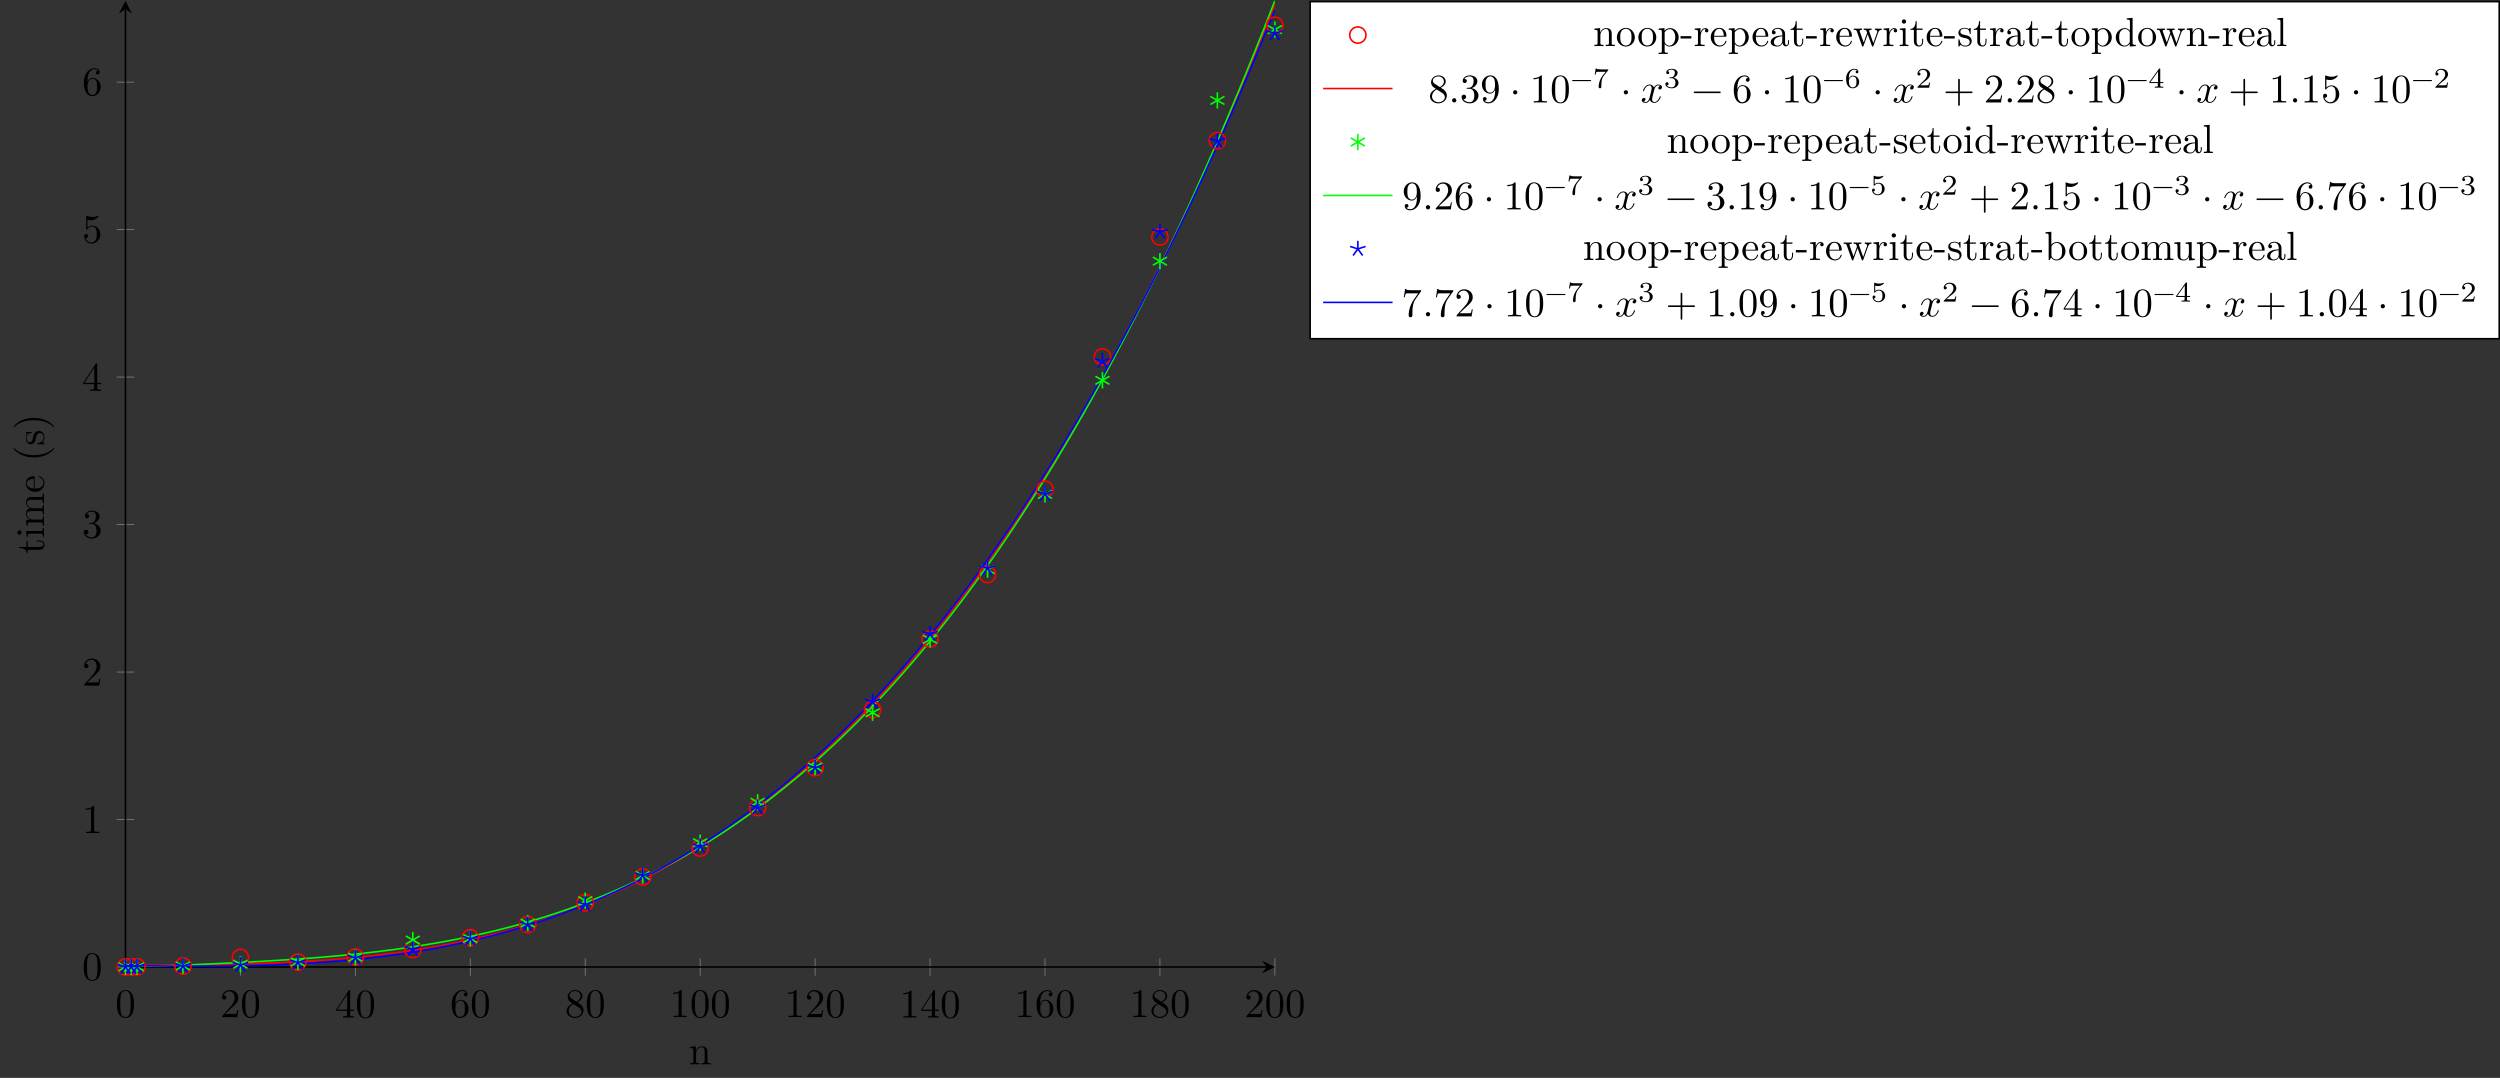 <?xml version="1.0" encoding="UTF-8"?>
<svg xmlns="http://www.w3.org/2000/svg" xmlns:xlink="http://www.w3.org/1999/xlink" width="612.706pt" height="264.17pt" viewBox="0 0 612.706 264.17" version="1.1">
<rect x="0" y="0" width="612.706" height="264.17" fill="#333333" stroke="none"/>
<defs>
<g>
<symbol overflow="visible" id="glyph0-0">
<path style="stroke:none;" d=""/>
</symbol>
<symbol overflow="visible" id="glyph0-1">
<path style="stroke:none;" d="M 4.578 -3.188 C 4.578 -3.984 4.531 -4.781 4.188 -5.516 C 3.734 -6.484 2.906 -6.641 2.5 -6.641 C 1.891 -6.641 1.172 -6.375 0.75 -5.453 C 0.438 -4.766 0.391 -3.984 0.391 -3.188 C 0.391 -2.438 0.422 -1.547 0.844 -0.781 C 1.266 0.016 2 0.219 2.484 0.219 C 3.016 0.219 3.781 0.016 4.219 -0.938 C 4.531 -1.625 4.578 -2.406 4.578 -3.188 Z M 3.766 -3.312 C 3.766 -2.562 3.766 -1.891 3.656 -1.25 C 3.5 -0.297 2.938 0 2.484 0 C 2.094 0 1.5 -0.25 1.328 -1.203 C 1.219 -1.797 1.219 -2.719 1.219 -3.312 C 1.219 -3.953 1.219 -4.609 1.297 -5.141 C 1.484 -6.328 2.234 -6.422 2.484 -6.422 C 2.812 -6.422 3.469 -6.234 3.656 -5.25 C 3.766 -4.688 3.766 -3.938 3.766 -3.312 Z M 3.766 -3.312 "/>
</symbol>
<symbol overflow="visible" id="glyph0-2">
<path style="stroke:none;" d="M 4.469 -1.734 L 4.234 -1.734 C 4.172 -1.438 4.109 -1 4 -0.844 C 3.938 -0.766 3.281 -0.766 3.062 -0.766 L 1.266 -0.766 L 2.328 -1.797 C 3.875 -3.172 4.469 -3.703 4.469 -4.703 C 4.469 -5.844 3.578 -6.641 2.359 -6.641 C 1.234 -6.641 0.5 -5.719 0.5 -4.828 C 0.5 -4.281 1 -4.281 1.031 -4.281 C 1.203 -4.281 1.547 -4.391 1.547 -4.812 C 1.547 -5.062 1.359 -5.328 1.016 -5.328 C 0.938 -5.328 0.922 -5.328 0.891 -5.312 C 1.109 -5.969 1.656 -6.328 2.234 -6.328 C 3.141 -6.328 3.562 -5.516 3.562 -4.703 C 3.562 -3.906 3.078 -3.125 2.516 -2.5 L 0.609 -0.375 C 0.5 -0.266 0.5 -0.234 0.5 0 L 4.203 0 Z M 4.469 -1.734 "/>
</symbol>
<symbol overflow="visible" id="glyph0-3">
<path style="stroke:none;" d="M 4.688 -1.641 L 4.688 -1.953 L 3.703 -1.953 L 3.703 -6.484 C 3.703 -6.688 3.703 -6.75 3.531 -6.75 C 3.453 -6.75 3.422 -6.75 3.344 -6.625 L 0.281 -1.953 L 0.281 -1.641 L 2.938 -1.641 L 2.938 -0.781 C 2.938 -0.422 2.906 -0.312 2.172 -0.312 L 1.969 -0.312 L 1.969 0 C 2.375 -0.031 2.891 -0.031 3.312 -0.031 C 3.734 -0.031 4.25 -0.031 4.672 0 L 4.672 -0.312 L 4.453 -0.312 C 3.719 -0.312 3.703 -0.422 3.703 -0.781 L 3.703 -1.641 Z M 2.984 -1.953 L 0.562 -1.953 L 2.984 -5.672 Z M 2.984 -1.953 "/>
</symbol>
<symbol overflow="visible" id="glyph0-4">
<path style="stroke:none;" d="M 4.562 -2.031 C 4.562 -3.297 3.672 -4.25 2.562 -4.25 C 1.891 -4.25 1.516 -3.75 1.312 -3.266 L 1.312 -3.516 C 1.312 -6.031 2.547 -6.391 3.062 -6.391 C 3.297 -6.391 3.719 -6.328 3.938 -5.984 C 3.781 -5.984 3.391 -5.984 3.391 -5.547 C 3.391 -5.234 3.625 -5.078 3.844 -5.078 C 4 -5.078 4.312 -5.172 4.312 -5.562 C 4.312 -6.156 3.875 -6.641 3.047 -6.641 C 1.766 -6.641 0.422 -5.359 0.422 -3.156 C 0.422 -0.484 1.578 0.219 2.5 0.219 C 3.609 0.219 4.562 -0.719 4.562 -2.031 Z M 3.656 -2.047 C 3.656 -1.562 3.656 -1.062 3.484 -0.703 C 3.188 -0.109 2.734 -0.062 2.5 -0.062 C 1.875 -0.062 1.578 -0.656 1.516 -0.812 C 1.328 -1.281 1.328 -2.078 1.328 -2.25 C 1.328 -3.031 1.656 -4.031 2.547 -4.031 C 2.719 -4.031 3.172 -4.031 3.484 -3.406 C 3.656 -3.047 3.656 -2.531 3.656 -2.047 Z M 3.656 -2.047 "/>
</symbol>
<symbol overflow="visible" id="glyph0-5">
<path style="stroke:none;" d="M 4.562 -1.672 C 4.562 -2.031 4.453 -2.484 4.062 -2.906 C 3.875 -3.109 3.719 -3.203 3.078 -3.609 C 3.797 -3.984 4.281 -4.5 4.281 -5.156 C 4.281 -6.078 3.406 -6.641 2.5 -6.641 C 1.5 -6.641 0.688 -5.906 0.688 -4.969 C 0.688 -4.797 0.703 -4.344 1.125 -3.875 C 1.234 -3.766 1.609 -3.516 1.859 -3.344 C 1.281 -3.047 0.422 -2.5 0.422 -1.5 C 0.422 -0.453 1.438 0.219 2.484 0.219 C 3.609 0.219 4.562 -0.609 4.562 -1.672 Z M 3.844 -5.156 C 3.844 -4.578 3.453 -4.109 2.859 -3.766 L 1.625 -4.562 C 1.172 -4.859 1.125 -5.188 1.125 -5.359 C 1.125 -5.969 1.781 -6.391 2.484 -6.391 C 3.203 -6.391 3.844 -5.875 3.844 -5.156 Z M 4.062 -1.312 C 4.062 -0.578 3.312 -0.062 2.5 -0.062 C 1.641 -0.062 0.922 -0.672 0.922 -1.5 C 0.922 -2.078 1.234 -2.719 2.078 -3.188 L 3.312 -2.406 C 3.594 -2.219 4.062 -1.922 4.062 -1.312 Z M 4.062 -1.312 "/>
</symbol>
<symbol overflow="visible" id="glyph0-6">
<path style="stroke:none;" d="M 4.172 0 L 4.172 -0.312 L 3.859 -0.312 C 2.953 -0.312 2.938 -0.422 2.938 -0.781 L 2.938 -6.375 C 2.938 -6.625 2.938 -6.641 2.703 -6.641 C 2.078 -6 1.203 -6 0.891 -6 L 0.891 -5.688 C 1.094 -5.688 1.672 -5.688 2.188 -5.953 L 2.188 -0.781 C 2.188 -0.422 2.156 -0.312 1.266 -0.312 L 0.953 -0.312 L 0.953 0 C 1.297 -0.031 2.156 -0.031 2.562 -0.031 C 2.953 -0.031 3.828 -0.031 4.172 0 Z M 4.172 0 "/>
</symbol>
<symbol overflow="visible" id="glyph0-7">
<path style="stroke:none;" d="M 4.562 -1.703 C 4.562 -2.516 3.922 -3.297 2.891 -3.516 C 3.703 -3.781 4.281 -4.469 4.281 -5.266 C 4.281 -6.078 3.406 -6.641 2.453 -6.641 C 1.453 -6.641 0.688 -6.047 0.688 -5.281 C 0.688 -4.953 0.906 -4.766 1.203 -4.766 C 1.5 -4.766 1.703 -4.984 1.703 -5.281 C 1.703 -5.766 1.234 -5.766 1.094 -5.766 C 1.391 -6.266 2.047 -6.391 2.406 -6.391 C 2.828 -6.391 3.375 -6.172 3.375 -5.281 C 3.375 -5.156 3.344 -4.578 3.094 -4.141 C 2.797 -3.656 2.453 -3.625 2.203 -3.625 C 2.125 -3.609 1.891 -3.594 1.812 -3.594 C 1.734 -3.578 1.672 -3.562 1.672 -3.469 C 1.672 -3.359 1.734 -3.359 1.906 -3.359 L 2.344 -3.359 C 3.156 -3.359 3.531 -2.688 3.531 -1.703 C 3.531 -0.344 2.844 -0.062 2.406 -0.062 C 1.969 -0.062 1.219 -0.234 0.875 -0.812 C 1.219 -0.766 1.531 -0.984 1.531 -1.359 C 1.531 -1.719 1.266 -1.922 0.984 -1.922 C 0.734 -1.922 0.422 -1.781 0.422 -1.344 C 0.422 -0.438 1.344 0.219 2.438 0.219 C 3.656 0.219 4.562 -0.688 4.562 -1.703 Z M 4.562 -1.703 "/>
</symbol>
<symbol overflow="visible" id="glyph0-8">
<path style="stroke:none;" d="M 4.469 -2 C 4.469 -3.188 3.656 -4.188 2.578 -4.188 C 2.109 -4.188 1.672 -4.031 1.312 -3.672 L 1.312 -5.625 C 1.516 -5.562 1.844 -5.5 2.156 -5.5 C 3.391 -5.5 4.094 -6.406 4.094 -6.531 C 4.094 -6.594 4.062 -6.641 3.984 -6.641 C 3.984 -6.641 3.953 -6.641 3.906 -6.609 C 3.703 -6.516 3.219 -6.312 2.547 -6.312 C 2.156 -6.312 1.688 -6.391 1.219 -6.594 C 1.141 -6.625 1.109 -6.625 1.109 -6.625 C 1 -6.625 1 -6.547 1 -6.391 L 1 -3.438 C 1 -3.266 1 -3.188 1.141 -3.188 C 1.219 -3.188 1.234 -3.203 1.281 -3.266 C 1.391 -3.422 1.75 -3.969 2.562 -3.969 C 3.078 -3.969 3.328 -3.516 3.406 -3.328 C 3.562 -2.953 3.594 -2.578 3.594 -2.078 C 3.594 -1.719 3.594 -1.125 3.344 -0.703 C 3.109 -0.312 2.734 -0.062 2.281 -0.062 C 1.562 -0.062 0.984 -0.594 0.812 -1.172 C 0.844 -1.172 0.875 -1.156 0.984 -1.156 C 1.312 -1.156 1.484 -1.406 1.484 -1.641 C 1.484 -1.891 1.312 -2.141 0.984 -2.141 C 0.844 -2.141 0.5 -2.062 0.5 -1.609 C 0.5 -0.75 1.188 0.219 2.297 0.219 C 3.453 0.219 4.469 -0.734 4.469 -2 Z M 4.469 -2 "/>
</symbol>
<symbol overflow="visible" id="glyph0-9">
<path style="stroke:none;" d="M 1.906 -0.531 C 1.906 -0.812 1.672 -1.062 1.391 -1.062 C 1.094 -1.062 0.859 -0.812 0.859 -0.531 C 0.859 -0.234 1.094 0 1.391 0 C 1.672 0 1.906 -0.234 1.906 -0.531 Z M 1.906 -0.531 "/>
</symbol>
<symbol overflow="visible" id="glyph0-10">
<path style="stroke:none;" d="M 4.562 -3.281 C 4.562 -5.969 3.406 -6.641 2.516 -6.641 C 1.969 -6.641 1.484 -6.453 1.062 -6.016 C 0.641 -5.562 0.422 -5.141 0.422 -4.391 C 0.422 -3.156 1.297 -2.172 2.406 -2.172 C 3.016 -2.172 3.422 -2.594 3.656 -3.172 L 3.656 -2.844 C 3.656 -0.516 2.625 -0.062 2.047 -0.062 C 1.875 -0.062 1.328 -0.078 1.062 -0.422 C 1.5 -0.422 1.578 -0.703 1.578 -0.875 C 1.578 -1.188 1.344 -1.328 1.125 -1.328 C 0.969 -1.328 0.672 -1.25 0.672 -0.859 C 0.672 -0.188 1.203 0.219 2.047 0.219 C 3.344 0.219 4.562 -1.141 4.562 -3.281 Z M 3.641 -4.203 C 3.641 -3.375 3.297 -2.406 2.422 -2.406 C 2.266 -2.406 1.797 -2.406 1.5 -3.031 C 1.312 -3.406 1.312 -3.891 1.312 -4.391 C 1.312 -4.922 1.312 -5.391 1.531 -5.766 C 1.797 -6.266 2.172 -6.391 2.516 -6.391 C 2.984 -6.391 3.312 -6.047 3.484 -5.609 C 3.594 -5.281 3.641 -4.656 3.641 -4.203 Z M 3.641 -4.203 "/>
</symbol>
<symbol overflow="visible" id="glyph0-11">
<path style="stroke:none;" d="M 1.906 -2.5 C 1.906 -2.781 1.672 -3.016 1.391 -3.016 C 1.094 -3.016 0.859 -2.781 0.859 -2.5 C 0.859 -2.203 1.094 -1.969 1.391 -1.969 C 1.672 -1.969 1.906 -2.203 1.906 -2.5 Z M 1.906 -2.5 "/>
</symbol>
<symbol overflow="visible" id="glyph0-12">
<path style="stroke:none;" d="M 5.25 -3.75 C 5.25 -4.266 4.672 -4.406 4.328 -4.406 C 3.75 -4.406 3.406 -3.875 3.281 -3.656 C 3.031 -4.312 2.5 -4.406 2.203 -4.406 C 1.172 -4.406 0.594 -3.125 0.594 -2.875 C 0.594 -2.766 0.719 -2.766 0.719 -2.766 C 0.797 -2.766 0.828 -2.797 0.844 -2.875 C 1.188 -3.938 1.844 -4.188 2.188 -4.188 C 2.375 -4.188 2.719 -4.094 2.719 -3.516 C 2.719 -3.203 2.547 -2.547 2.188 -1.141 C 2.031 -0.531 1.672 -0.109 1.234 -0.109 C 1.172 -0.109 0.953 -0.109 0.734 -0.234 C 0.984 -0.297 1.203 -0.5 1.203 -0.781 C 1.203 -1.047 0.984 -1.125 0.844 -1.125 C 0.531 -1.125 0.297 -0.875 0.297 -0.547 C 0.297 -0.094 0.781 0.109 1.219 0.109 C 1.891 0.109 2.25 -0.594 2.266 -0.641 C 2.391 -0.281 2.75 0.109 3.344 0.109 C 4.375 0.109 4.938 -1.172 4.938 -1.422 C 4.938 -1.531 4.859 -1.531 4.828 -1.531 C 4.734 -1.531 4.719 -1.484 4.688 -1.422 C 4.359 -0.344 3.688 -0.109 3.375 -0.109 C 2.984 -0.109 2.828 -0.422 2.828 -0.766 C 2.828 -0.984 2.875 -1.203 2.984 -1.641 L 3.328 -3.016 C 3.391 -3.266 3.625 -4.188 4.312 -4.188 C 4.359 -4.188 4.609 -4.188 4.812 -4.062 C 4.531 -4 4.344 -3.766 4.344 -3.516 C 4.344 -3.359 4.453 -3.172 4.719 -3.172 C 4.938 -3.172 5.25 -3.344 5.25 -3.75 Z M 5.25 -3.75 "/>
</symbol>
<symbol overflow="visible" id="glyph0-13">
<path style="stroke:none;" d="M 7.203 -2.5 C 7.203 -2.609 7.109 -2.688 7 -2.688 L 0.75 -2.688 C 0.641 -2.688 0.562 -2.609 0.562 -2.5 C 0.562 -2.375 0.641 -2.297 0.75 -2.297 L 7 -2.297 C 7.109 -2.297 7.203 -2.375 7.203 -2.5 Z M 7.203 -2.5 "/>
</symbol>
<symbol overflow="visible" id="glyph0-14">
<path style="stroke:none;" d="M 7.203 -2.5 C 7.203 -2.609 7.109 -2.688 7 -2.688 L 4.078 -2.688 L 4.078 -5.609 C 4.078 -5.719 3.984 -5.812 3.875 -5.812 C 3.766 -5.812 3.672 -5.719 3.672 -5.609 L 3.672 -2.688 L 0.75 -2.688 C 0.641 -2.688 0.562 -2.609 0.562 -2.5 C 0.562 -2.375 0.641 -2.297 0.75 -2.297 L 3.672 -2.297 L 3.672 0.625 C 3.672 0.734 3.766 0.828 3.875 0.828 C 3.984 0.828 4.078 0.734 4.078 0.625 L 4.078 -2.297 L 7 -2.297 C 7.109 -2.297 7.203 -2.375 7.203 -2.5 Z M 7.203 -2.5 "/>
</symbol>
<symbol overflow="visible" id="glyph0-15">
<path style="stroke:none;" d="M 4.828 -6.422 L 2.406 -6.422 C 1.203 -6.422 1.172 -6.547 1.141 -6.734 L 0.891 -6.734 L 0.562 -4.688 L 0.812 -4.688 C 0.844 -4.844 0.922 -5.469 1.062 -5.594 C 1.125 -5.656 1.906 -5.656 2.031 -5.656 L 4.094 -5.656 L 2.984 -4.078 C 2.078 -2.734 1.75 -1.344 1.75 -0.328 C 1.75 -0.234 1.75 0.219 2.219 0.219 C 2.672 0.219 2.672 -0.234 2.672 -0.328 L 2.672 -0.844 C 2.672 -1.391 2.703 -1.938 2.781 -2.469 C 2.828 -2.703 2.953 -3.562 3.406 -4.172 L 4.75 -6.078 C 4.828 -6.188 4.828 -6.203 4.828 -6.422 Z M 4.828 -6.422 "/>
</symbol>
<symbol overflow="visible" id="glyph1-0">
<path style="stroke:none;" d=""/>
</symbol>
<symbol overflow="visible" id="glyph1-1">
<path style="stroke:none;" d="M 5.328 0 L 5.328 -0.312 C 4.812 -0.312 4.562 -0.312 4.562 -0.609 L 4.562 -2.516 C 4.562 -3.375 4.562 -3.672 4.25 -4.031 C 4.109 -4.203 3.781 -4.406 3.203 -4.406 C 2.469 -4.406 2 -3.984 1.719 -3.359 L 1.719 -4.406 L 0.312 -4.297 L 0.312 -3.984 C 1.016 -3.984 1.094 -3.922 1.094 -3.422 L 1.094 -0.75 C 1.094 -0.312 0.984 -0.312 0.312 -0.312 L 0.312 0 L 1.453 -0.031 L 2.562 0 L 2.562 -0.312 C 1.891 -0.312 1.781 -0.312 1.781 -0.75 L 1.781 -2.594 C 1.781 -3.625 2.5 -4.188 3.125 -4.188 C 3.766 -4.188 3.875 -3.656 3.875 -3.078 L 3.875 -0.75 C 3.875 -0.312 3.766 -0.312 3.094 -0.312 L 3.094 0 L 4.219 -0.031 Z M 5.328 0 "/>
</symbol>
<symbol overflow="visible" id="glyph1-2">
<path style="stroke:none;" d="M 4.688 -2.141 C 4.688 -3.406 3.703 -4.469 2.5 -4.469 C 1.25 -4.469 0.281 -3.375 0.281 -2.141 C 0.281 -0.844 1.312 0.109 2.484 0.109 C 3.688 0.109 4.688 -0.875 4.688 -2.141 Z M 3.875 -2.219 C 3.875 -1.859 3.875 -1.312 3.656 -0.875 C 3.422 -0.422 2.984 -0.141 2.5 -0.141 C 2.062 -0.141 1.625 -0.344 1.359 -0.812 C 1.109 -1.25 1.109 -1.859 1.109 -2.219 C 1.109 -2.609 1.109 -3.141 1.344 -3.578 C 1.609 -4.031 2.078 -4.25 2.484 -4.25 C 2.922 -4.25 3.344 -4.031 3.609 -3.594 C 3.875 -3.172 3.875 -2.594 3.875 -2.219 Z M 3.875 -2.219 "/>
</symbol>
<symbol overflow="visible" id="glyph1-3">
<path style="stroke:none;" d="M 5.188 -2.156 C 5.188 -3.422 4.234 -4.406 3.109 -4.406 C 2.328 -4.406 1.906 -3.969 1.719 -3.75 L 1.719 -4.406 L 0.281 -4.297 L 0.281 -3.984 C 0.984 -3.984 1.062 -3.922 1.062 -3.484 L 1.062 1.172 C 1.062 1.625 0.953 1.625 0.281 1.625 L 0.281 1.938 L 1.391 1.906 L 2.516 1.938 L 2.516 1.625 C 1.859 1.625 1.75 1.625 1.75 1.172 L 1.75 -0.594 C 1.797 -0.422 2.219 0.109 2.969 0.109 C 4.156 0.109 5.188 -0.875 5.188 -2.156 Z M 4.359 -2.156 C 4.359 -0.953 3.672 -0.109 2.938 -0.109 C 2.531 -0.109 2.156 -0.312 1.891 -0.719 C 1.75 -0.922 1.75 -0.938 1.75 -1.141 L 1.75 -3.359 C 2.031 -3.875 2.516 -4.156 3.031 -4.156 C 3.766 -4.156 4.359 -3.281 4.359 -2.156 Z M 4.359 -2.156 "/>
</symbol>
<symbol overflow="visible" id="glyph1-4">
<path style="stroke:none;" d="M 2.75 -1.859 L 2.75 -2.438 L 0.109 -2.438 L 0.109 -1.859 Z M 2.75 -1.859 "/>
</symbol>
<symbol overflow="visible" id="glyph1-5">
<path style="stroke:none;" d="M 3.625 -3.797 C 3.625 -4.109 3.312 -4.406 2.891 -4.406 C 2.156 -4.406 1.797 -3.734 1.672 -3.312 L 1.672 -4.406 L 0.281 -4.297 L 0.281 -3.984 C 0.984 -3.984 1.062 -3.922 1.062 -3.422 L 1.062 -0.75 C 1.062 -0.312 0.953 -0.312 0.281 -0.312 L 0.281 0 L 1.422 -0.031 C 1.812 -0.031 2.281 -0.031 2.688 0 L 2.688 -0.312 L 2.469 -0.312 C 1.734 -0.312 1.719 -0.422 1.719 -0.781 L 1.719 -2.312 C 1.719 -3.297 2.141 -4.188 2.891 -4.188 C 2.953 -4.188 2.984 -4.188 3 -4.172 C 2.969 -4.172 2.766 -4.047 2.766 -3.781 C 2.766 -3.516 2.984 -3.359 3.203 -3.359 C 3.375 -3.359 3.625 -3.484 3.625 -3.797 Z M 3.625 -3.797 "/>
</symbol>
<symbol overflow="visible" id="glyph1-6">
<path style="stroke:none;" d="M 4.141 -1.188 C 4.141 -1.281 4.062 -1.312 4 -1.312 C 3.922 -1.312 3.891 -1.25 3.875 -1.172 C 3.531 -0.141 2.625 -0.141 2.531 -0.141 C 2.031 -0.141 1.641 -0.438 1.406 -0.812 C 1.109 -1.281 1.109 -1.938 1.109 -2.297 L 3.891 -2.297 C 4.109 -2.297 4.141 -2.297 4.141 -2.516 C 4.141 -3.5 3.594 -4.469 2.359 -4.469 C 1.203 -4.469 0.281 -3.438 0.281 -2.188 C 0.281 -0.859 1.328 0.109 2.469 0.109 C 3.688 0.109 4.141 -1 4.141 -1.188 Z M 3.484 -2.516 L 1.109 -2.516 C 1.172 -4 2.016 -4.25 2.359 -4.25 C 3.375 -4.25 3.484 -2.906 3.484 -2.516 Z M 3.484 -2.516 "/>
</symbol>
<symbol overflow="visible" id="glyph1-7">
<path style="stroke:none;" d="M 4.812 -0.891 L 4.812 -1.453 L 4.562 -1.453 L 4.562 -0.891 C 4.562 -0.312 4.312 -0.25 4.203 -0.25 C 3.875 -0.25 3.844 -0.703 3.844 -0.75 L 3.844 -2.734 C 3.844 -3.156 3.844 -3.547 3.484 -3.922 C 3.094 -4.312 2.594 -4.469 2.109 -4.469 C 1.297 -4.469 0.609 -4 0.609 -3.344 C 0.609 -3.047 0.812 -2.875 1.062 -2.875 C 1.344 -2.875 1.531 -3.078 1.531 -3.328 C 1.531 -3.453 1.469 -3.781 1.016 -3.781 C 1.281 -4.141 1.781 -4.25 2.094 -4.25 C 2.578 -4.25 3.156 -3.859 3.156 -2.969 L 3.156 -2.609 C 2.641 -2.578 1.938 -2.547 1.312 -2.25 C 0.562 -1.906 0.312 -1.391 0.312 -0.953 C 0.312 -0.141 1.281 0.109 1.906 0.109 C 2.578 0.109 3.031 -0.297 3.219 -0.75 C 3.266 -0.359 3.531 0.062 4 0.062 C 4.203 0.062 4.812 -0.078 4.812 -0.891 Z M 3.156 -1.391 C 3.156 -0.453 2.438 -0.109 1.984 -0.109 C 1.5 -0.109 1.094 -0.453 1.094 -0.953 C 1.094 -1.5 1.5 -2.328 3.156 -2.391 Z M 3.156 -1.391 "/>
</symbol>
<symbol overflow="visible" id="glyph1-8">
<path style="stroke:none;" d="M 3.312 -1.234 L 3.312 -1.797 L 3.062 -1.797 L 3.062 -1.25 C 3.062 -0.516 2.766 -0.141 2.391 -0.141 C 1.719 -0.141 1.719 -1.047 1.719 -1.219 L 1.719 -3.984 L 3.156 -3.984 L 3.156 -4.297 L 1.719 -4.297 L 1.719 -6.125 L 1.469 -6.125 C 1.469 -5.312 1.172 -4.25 0.188 -4.203 L 0.188 -3.984 L 1.031 -3.984 L 1.031 -1.234 C 1.031 -0.016 1.969 0.109 2.328 0.109 C 3.031 0.109 3.312 -0.594 3.312 -1.234 Z M 3.312 -1.234 "/>
</symbol>
<symbol overflow="visible" id="glyph1-9">
<path style="stroke:none;" d="M 7.016 -3.984 L 7.016 -4.297 C 6.781 -4.281 6.5 -4.266 6.281 -4.266 L 5.359 -4.297 L 5.359 -3.984 C 5.719 -3.984 5.938 -3.797 5.938 -3.516 C 5.938 -3.453 5.938 -3.422 5.875 -3.297 L 4.969 -0.75 L 3.984 -3.531 C 3.953 -3.656 3.938 -3.672 3.938 -3.719 C 3.938 -3.984 4.328 -3.984 4.531 -3.984 L 4.531 -4.297 L 3.484 -4.266 C 3.188 -4.266 2.906 -4.281 2.609 -4.297 L 2.609 -3.984 C 2.969 -3.984 3.125 -3.969 3.234 -3.844 C 3.281 -3.781 3.391 -3.484 3.453 -3.297 L 2.609 -0.875 L 1.656 -3.531 C 1.609 -3.656 1.609 -3.672 1.609 -3.719 C 1.609 -3.984 2 -3.984 2.188 -3.984 L 2.188 -4.297 L 1.109 -4.266 L 0.172 -4.297 L 0.172 -3.984 C 0.672 -3.984 0.797 -3.953 0.922 -3.641 L 2.172 -0.109 C 2.219 0.031 2.25 0.109 2.375 0.109 C 2.516 0.109 2.531 0.047 2.578 -0.094 L 3.594 -2.906 L 4.609 -0.078 C 4.641 0.031 4.672 0.109 4.812 0.109 C 4.938 0.109 4.969 0.016 5 -0.078 L 6.172 -3.344 C 6.344 -3.844 6.656 -3.984 7.016 -3.984 Z M 7.016 -3.984 "/>
</symbol>
<symbol overflow="visible" id="glyph1-10">
<path style="stroke:none;" d="M 2.469 0 L 2.469 -0.312 C 1.797 -0.312 1.766 -0.359 1.766 -0.75 L 1.766 -4.406 L 0.375 -4.297 L 0.375 -3.984 C 1.016 -3.984 1.109 -3.922 1.109 -3.438 L 1.109 -0.75 C 1.109 -0.312 1 -0.312 0.328 -0.312 L 0.328 0 L 1.422 -0.031 C 1.781 -0.031 2.125 -0.016 2.469 0 Z M 1.906 -6.016 C 1.906 -6.297 1.688 -6.547 1.391 -6.547 C 1.047 -6.547 0.844 -6.266 0.844 -6.016 C 0.844 -5.75 1.078 -5.5 1.375 -5.5 C 1.719 -5.5 1.906 -5.766 1.906 -6.016 Z M 1.906 -6.016 "/>
</symbol>
<symbol overflow="visible" id="glyph1-11">
<path style="stroke:none;" d="M 3.594 -1.281 C 3.594 -1.797 3.297 -2.109 3.172 -2.219 C 2.844 -2.547 2.453 -2.625 2.031 -2.703 C 1.469 -2.812 0.812 -2.938 0.812 -3.516 C 0.812 -3.875 1.062 -4.281 1.922 -4.281 C 3.016 -4.281 3.078 -3.375 3.094 -3.078 C 3.094 -2.984 3.203 -2.984 3.203 -2.984 C 3.344 -2.984 3.344 -3.031 3.344 -3.219 L 3.344 -4.234 C 3.344 -4.391 3.344 -4.469 3.234 -4.469 C 3.188 -4.469 3.156 -4.469 3.031 -4.344 C 3 -4.312 2.906 -4.219 2.859 -4.188 C 2.484 -4.469 2.078 -4.469 1.922 -4.469 C 0.703 -4.469 0.328 -3.797 0.328 -3.234 C 0.328 -2.891 0.484 -2.609 0.75 -2.391 C 1.078 -2.141 1.359 -2.078 2.078 -1.938 C 2.297 -1.891 3.109 -1.734 3.109 -1.016 C 3.109 -0.516 2.766 -0.109 1.984 -0.109 C 1.141 -0.109 0.781 -0.672 0.594 -1.531 C 0.562 -1.656 0.562 -1.688 0.453 -1.688 C 0.328 -1.688 0.328 -1.625 0.328 -1.453 L 0.328 -0.125 C 0.328 0.047 0.328 0.109 0.438 0.109 C 0.484 0.109 0.5 0.094 0.688 -0.094 C 0.703 -0.109 0.703 -0.125 0.891 -0.312 C 1.328 0.094 1.781 0.109 1.984 0.109 C 3.125 0.109 3.594 -0.562 3.594 -1.281 Z M 3.594 -1.281 "/>
</symbol>
<symbol overflow="visible" id="glyph1-12">
<path style="stroke:none;" d="M 5.25 0 L 5.25 -0.312 C 4.562 -0.312 4.469 -0.375 4.469 -0.875 L 4.469 -6.922 L 3.047 -6.812 L 3.047 -6.5 C 3.734 -6.5 3.812 -6.438 3.812 -5.938 L 3.812 -3.781 C 3.531 -4.141 3.094 -4.406 2.562 -4.406 C 1.391 -4.406 0.344 -3.422 0.344 -2.141 C 0.344 -0.875 1.312 0.109 2.453 0.109 C 3.094 0.109 3.531 -0.234 3.781 -0.547 L 3.781 0.109 Z M 3.781 -1.172 C 3.781 -1 3.781 -0.984 3.672 -0.812 C 3.375 -0.328 2.938 -0.109 2.5 -0.109 C 2.047 -0.109 1.688 -0.375 1.453 -0.75 C 1.203 -1.156 1.172 -1.719 1.172 -2.141 C 1.172 -2.5 1.188 -3.094 1.469 -3.547 C 1.688 -3.859 2.062 -4.188 2.609 -4.188 C 2.953 -4.188 3.375 -4.031 3.672 -3.594 C 3.781 -3.422 3.781 -3.406 3.781 -3.219 Z M 3.781 -1.172 "/>
</symbol>
<symbol overflow="visible" id="glyph1-13">
<path style="stroke:none;" d="M 2.547 0 L 2.547 -0.312 C 1.875 -0.312 1.766 -0.312 1.766 -0.75 L 1.766 -6.922 L 0.328 -6.812 L 0.328 -6.5 C 1.031 -6.5 1.109 -6.438 1.109 -5.938 L 1.109 -0.75 C 1.109 -0.312 1 -0.312 0.328 -0.312 L 0.328 0 L 1.438 -0.031 Z M 2.547 0 "/>
</symbol>
<symbol overflow="visible" id="glyph1-14">
<path style="stroke:none;" d="M 5.188 -2.156 C 5.188 -3.422 4.219 -4.406 3.078 -4.406 C 2.297 -4.406 1.875 -3.938 1.719 -3.766 L 1.719 -6.922 L 0.281 -6.812 L 0.281 -6.5 C 0.984 -6.5 1.062 -6.438 1.062 -5.938 L 1.062 0 L 1.312 0 L 1.672 -0.625 C 1.812 -0.391 2.234 0.109 2.969 0.109 C 4.156 0.109 5.188 -0.875 5.188 -2.156 Z M 4.359 -2.156 C 4.359 -1.797 4.344 -1.203 4.062 -0.75 C 3.844 -0.438 3.469 -0.109 2.938 -0.109 C 2.484 -0.109 2.125 -0.344 1.891 -0.719 C 1.75 -0.922 1.75 -0.953 1.75 -1.141 L 1.75 -3.188 C 1.75 -3.375 1.75 -3.391 1.859 -3.547 C 2.25 -4.109 2.797 -4.188 3.031 -4.188 C 3.484 -4.188 3.844 -3.922 4.078 -3.547 C 4.344 -3.141 4.359 -2.578 4.359 -2.156 Z M 4.359 -2.156 "/>
</symbol>
<symbol overflow="visible" id="glyph1-15">
<path style="stroke:none;" d="M 8.109 0 L 8.109 -0.312 C 7.594 -0.312 7.344 -0.312 7.328 -0.609 L 7.328 -2.516 C 7.328 -3.375 7.328 -3.672 7.016 -4.031 C 6.875 -4.203 6.547 -4.406 5.969 -4.406 C 5.141 -4.406 4.688 -3.812 4.531 -3.422 C 4.391 -4.297 3.656 -4.406 3.203 -4.406 C 2.469 -4.406 2 -3.984 1.719 -3.359 L 1.719 -4.406 L 0.312 -4.297 L 0.312 -3.984 C 1.016 -3.984 1.094 -3.922 1.094 -3.422 L 1.094 -0.75 C 1.094 -0.312 0.984 -0.312 0.312 -0.312 L 0.312 0 L 1.453 -0.031 L 2.562 0 L 2.562 -0.312 C 1.891 -0.312 1.781 -0.312 1.781 -0.75 L 1.781 -2.594 C 1.781 -3.625 2.5 -4.188 3.125 -4.188 C 3.766 -4.188 3.875 -3.656 3.875 -3.078 L 3.875 -0.75 C 3.875 -0.312 3.766 -0.312 3.094 -0.312 L 3.094 0 L 4.219 -0.031 L 5.328 0 L 5.328 -0.312 C 4.672 -0.312 4.562 -0.312 4.562 -0.75 L 4.562 -2.594 C 4.562 -3.625 5.266 -4.188 5.906 -4.188 C 6.531 -4.188 6.641 -3.656 6.641 -3.078 L 6.641 -0.75 C 6.641 -0.312 6.531 -0.312 5.859 -0.312 L 5.859 0 L 6.984 -0.031 Z M 8.109 0 "/>
</symbol>
<symbol overflow="visible" id="glyph1-16">
<path style="stroke:none;" d="M 5.328 0 L 5.328 -0.312 C 4.641 -0.312 4.562 -0.375 4.562 -0.875 L 4.562 -4.406 L 3.094 -4.297 L 3.094 -3.984 C 3.781 -3.984 3.875 -3.922 3.875 -3.422 L 3.875 -1.656 C 3.875 -0.781 3.391 -0.109 2.656 -0.109 C 1.828 -0.109 1.781 -0.578 1.781 -1.094 L 1.781 -4.406 L 0.312 -4.297 L 0.312 -3.984 C 1.094 -3.984 1.094 -3.953 1.094 -3.078 L 1.094 -1.578 C 1.094 -0.797 1.094 0.109 2.609 0.109 C 3.172 0.109 3.609 -0.172 3.891 -0.781 L 3.891 0.109 Z M 5.328 0 "/>
</symbol>
<symbol overflow="visible" id="glyph2-0">
<path style="stroke:none;" d=""/>
</symbol>
<symbol overflow="visible" id="glyph2-1">
<path style="stroke:none;" d="M -1.234 -3.312 L -1.797 -3.312 L -1.797 -3.062 L -1.25 -3.062 C -0.516 -3.062 -0.141 -2.766 -0.141 -2.391 C -0.141 -1.719 -1.047 -1.719 -1.219 -1.719 L -3.984 -1.719 L -3.984 -3.156 L -4.297 -3.156 L -4.297 -1.719 L -6.125 -1.719 L -6.125 -1.469 C -5.312 -1.469 -4.25 -1.172 -4.203 -0.188 L -3.984 -0.188 L -3.984 -1.031 L -1.234 -1.031 C -0.016 -1.031 0.109 -1.969 0.109 -2.328 C 0.109 -3.031 -0.594 -3.312 -1.234 -3.312 Z M -1.234 -3.312 "/>
</symbol>
<symbol overflow="visible" id="glyph2-2">
<path style="stroke:none;" d="M 0 -2.469 L -0.312 -2.469 C -0.312 -1.797 -0.359 -1.766 -0.75 -1.766 L -4.406 -1.766 L -4.297 -0.375 L -3.984 -0.375 C -3.984 -1.016 -3.922 -1.109 -3.438 -1.109 L -0.75 -1.109 C -0.312 -1.109 -0.312 -1 -0.312 -0.328 L 0 -0.328 L -0.031 -1.422 C -0.031 -1.781 -0.016 -2.125 0 -2.469 Z M -6.016 -1.906 C -6.297 -1.906 -6.547 -1.688 -6.547 -1.391 C -6.547 -1.047 -6.266 -0.844 -6.016 -0.844 C -5.75 -0.844 -5.5 -1.078 -5.5 -1.375 C -5.5 -1.719 -5.766 -1.906 -6.016 -1.906 Z M -6.016 -1.906 "/>
</symbol>
<symbol overflow="visible" id="glyph2-3">
<path style="stroke:none;" d="M 0 -8.109 L -0.312 -8.109 C -0.312 -7.594 -0.312 -7.344 -0.609 -7.328 L -2.516 -7.328 C -3.375 -7.328 -3.672 -7.328 -4.031 -7.016 C -4.203 -6.875 -4.406 -6.547 -4.406 -5.969 C -4.406 -5.141 -3.812 -4.688 -3.422 -4.531 C -4.297 -4.391 -4.406 -3.656 -4.406 -3.203 C -4.406 -2.469 -3.984 -2 -3.359 -1.719 L -4.406 -1.719 L -4.297 -0.312 L -3.984 -0.312 C -3.984 -1.016 -3.922 -1.094 -3.422 -1.094 L -0.75 -1.094 C -0.312 -1.094 -0.312 -0.984 -0.312 -0.312 L 0 -0.312 L -0.031 -1.453 L 0 -2.562 L -0.312 -2.562 C -0.312 -1.891 -0.312 -1.781 -0.75 -1.781 L -2.594 -1.781 C -3.625 -1.781 -4.188 -2.5 -4.188 -3.125 C -4.188 -3.766 -3.656 -3.875 -3.078 -3.875 L -0.75 -3.875 C -0.312 -3.875 -0.312 -3.766 -0.312 -3.094 L 0 -3.094 L -0.031 -4.219 L 0 -5.328 L -0.312 -5.328 C -0.312 -4.672 -0.312 -4.562 -0.75 -4.562 L -2.594 -4.562 C -3.625 -4.562 -4.188 -5.266 -4.188 -5.906 C -4.188 -6.531 -3.656 -6.641 -3.078 -6.641 L -0.75 -6.641 C -0.312 -6.641 -0.312 -6.531 -0.312 -5.859 L 0 -5.859 L -0.031 -6.984 Z M 0 -8.109 "/>
</symbol>
<symbol overflow="visible" id="glyph2-4">
<path style="stroke:none;" d="M -1.188 -4.141 C -1.281 -4.141 -1.312 -4.062 -1.312 -4 C -1.312 -3.922 -1.25 -3.891 -1.172 -3.875 C -0.141 -3.531 -0.141 -2.625 -0.141 -2.531 C -0.141 -2.031 -0.438 -1.641 -0.812 -1.406 C -1.281 -1.109 -1.938 -1.109 -2.297 -1.109 L -2.297 -3.891 C -2.297 -4.109 -2.297 -4.141 -2.516 -4.141 C -3.5 -4.141 -4.469 -3.594 -4.469 -2.359 C -4.469 -1.203 -3.438 -0.281 -2.188 -0.281 C -0.859 -0.281 0.109 -1.328 0.109 -2.469 C 0.109 -3.688 -1 -4.141 -1.188 -4.141 Z M -2.516 -3.484 L -2.516 -1.109 C -4 -1.172 -4.25 -2.016 -4.25 -2.359 C -4.25 -3.375 -2.906 -3.484 -2.516 -3.484 Z M -2.516 -3.484 "/>
</symbol>
<symbol overflow="visible" id="glyph2-5">
<path style="stroke:none;" d="M 2.391 -3.297 C 2.359 -3.297 2.344 -3.297 2.172 -3.125 C 0.922 -1.891 -0.969 -1.562 -2.5 -1.562 C -4.234 -1.562 -5.969 -1.938 -7.203 -3.172 C -7.328 -3.297 -7.344 -3.297 -7.375 -3.297 C -7.453 -3.297 -7.484 -3.266 -7.484 -3.203 C -7.484 -3.094 -6.797 -2.203 -5.531 -1.609 C -4.438 -1.109 -3.328 -0.984 -2.5 -0.984 C -1.719 -0.984 -0.516 -1.094 0.625 -1.641 C 1.844 -2.25 2.5 -3.094 2.5 -3.203 C 2.5 -3.266 2.469 -3.297 2.391 -3.297 Z M 2.391 -3.297 "/>
</symbol>
<symbol overflow="visible" id="glyph2-6">
<path style="stroke:none;" d="M -1.281 -3.594 C -1.797 -3.594 -2.109 -3.297 -2.219 -3.172 C -2.547 -2.844 -2.625 -2.453 -2.703 -2.031 C -2.812 -1.469 -2.938 -0.812 -3.516 -0.812 C -3.875 -0.812 -4.281 -1.062 -4.281 -1.922 C -4.281 -3.016 -3.375 -3.078 -3.078 -3.094 C -2.984 -3.094 -2.984 -3.203 -2.984 -3.203 C -2.984 -3.344 -3.031 -3.344 -3.219 -3.344 L -4.234 -3.344 C -4.391 -3.344 -4.469 -3.344 -4.469 -3.234 C -4.469 -3.188 -4.469 -3.156 -4.344 -3.031 C -4.312 -3 -4.219 -2.906 -4.188 -2.859 C -4.469 -2.484 -4.469 -2.078 -4.469 -1.922 C -4.469 -0.703 -3.797 -0.328 -3.234 -0.328 C -2.891 -0.328 -2.609 -0.484 -2.391 -0.75 C -2.141 -1.078 -2.078 -1.359 -1.938 -2.078 C -1.891 -2.297 -1.734 -3.109 -1.016 -3.109 C -0.516 -3.109 -0.109 -2.766 -0.109 -1.984 C -0.109 -1.141 -0.672 -0.781 -1.531 -0.594 C -1.656 -0.562 -1.688 -0.562 -1.688 -0.453 C -1.688 -0.328 -1.625 -0.328 -1.453 -0.328 L -0.125 -0.328 C 0.047 -0.328 0.109 -0.328 0.109 -0.438 C 0.109 -0.484 0.094 -0.5 -0.094 -0.688 C -0.109 -0.703 -0.125 -0.703 -0.312 -0.891 C 0.094 -1.328 0.109 -1.781 0.109 -1.984 C 0.109 -3.125 -0.562 -3.594 -1.281 -3.594 Z M -1.281 -3.594 "/>
</symbol>
<symbol overflow="visible" id="glyph2-7">
<path style="stroke:none;" d="M -2.5 -2.875 C -3.266 -2.875 -4.469 -2.766 -5.609 -2.219 C -6.828 -1.625 -7.484 -0.766 -7.484 -0.672 C -7.484 -0.609 -7.438 -0.562 -7.375 -0.562 C -7.344 -0.562 -7.328 -0.562 -7.141 -0.75 C -6.156 -1.734 -4.578 -2.297 -2.5 -2.297 C -0.781 -2.297 0.969 -1.938 2.219 -0.703 C 2.344 -0.562 2.359 -0.562 2.391 -0.562 C 2.453 -0.562 2.5 -0.609 2.5 -0.672 C 2.5 -0.766 1.812 -1.672 0.547 -2.25 C -0.547 -2.766 -1.656 -2.875 -2.5 -2.875 Z M -2.5 -2.875 "/>
</symbol>
<symbol overflow="visible" id="glyph3-0">
<path style="stroke:none;" d=""/>
</symbol>
<symbol overflow="visible" id="glyph3-1">
<path style="stroke:none;" d="M 5.047 -1.75 C 5.047 -1.828 4.984 -1.891 4.906 -1.891 L 0.531 -1.891 C 0.453 -1.891 0.391 -1.828 0.391 -1.75 C 0.391 -1.672 0.453 -1.609 0.531 -1.609 L 4.906 -1.609 C 4.984 -1.609 5.047 -1.672 5.047 -1.75 Z M 5.047 -1.75 "/>
</symbol>
<symbol overflow="visible" id="glyph3-2">
<path style="stroke:none;" d="M 3.812 -4.5 L 1.984 -4.5 C 1.703 -4.5 1.625 -4.5 1.375 -4.531 C 1 -4.547 0.984 -4.609 0.969 -4.719 L 0.734 -4.719 L 0.484 -3.234 L 0.719 -3.234 C 0.734 -3.328 0.812 -3.797 0.922 -3.859 C 0.984 -3.906 1.547 -3.906 1.641 -3.906 L 3.172 -3.906 L 2.438 -2.984 C 1.531 -1.781 1.453 -0.672 1.453 -0.266 C 1.453 -0.188 1.453 0.141 1.781 0.141 C 2.109 0.141 2.109 -0.172 2.109 -0.266 L 2.109 -0.547 C 2.109 -1.906 2.391 -2.516 2.688 -2.906 L 3.734 -4.219 C 3.812 -4.297 3.812 -4.312 3.812 -4.5 Z M 3.812 -4.5 "/>
</symbol>
<symbol overflow="visible" id="glyph3-3">
<path style="stroke:none;" d="M 3.594 -1.203 C 3.594 -1.75 3.141 -2.297 2.375 -2.453 C 3.109 -2.719 3.375 -3.25 3.375 -3.672 C 3.375 -4.219 2.734 -4.641 1.969 -4.641 C 1.188 -4.641 0.594 -4.266 0.594 -3.703 C 0.594 -3.469 0.75 -3.328 0.953 -3.328 C 1.172 -3.328 1.312 -3.5 1.312 -3.688 C 1.312 -3.891 1.172 -4.031 0.953 -4.047 C 1.203 -4.359 1.688 -4.438 1.938 -4.438 C 2.25 -4.438 2.703 -4.281 2.703 -3.672 C 2.703 -3.375 2.594 -3.062 2.422 -2.844 C 2.188 -2.578 1.984 -2.562 1.641 -2.547 C 1.469 -2.531 1.453 -2.531 1.422 -2.516 C 1.422 -2.516 1.344 -2.5 1.344 -2.438 C 1.344 -2.328 1.406 -2.328 1.531 -2.328 L 1.906 -2.328 C 2.453 -2.328 2.844 -1.953 2.844 -1.203 C 2.844 -0.344 2.344 -0.078 1.938 -0.078 C 1.656 -0.078 1.047 -0.156 0.75 -0.578 C 1.078 -0.594 1.156 -0.812 1.156 -0.969 C 1.156 -1.188 0.984 -1.344 0.766 -1.344 C 0.578 -1.344 0.375 -1.234 0.375 -0.938 C 0.375 -0.281 1.109 0.141 1.953 0.141 C 2.922 0.141 3.594 -0.516 3.594 -1.203 Z M 3.594 -1.203 "/>
</symbol>
<symbol overflow="visible" id="glyph3-4">
<path style="stroke:none;" d="M 3.594 -1.422 C 3.594 -2.312 2.891 -2.969 2.062 -2.969 C 1.516 -2.969 1.203 -2.594 1.047 -2.281 C 1.047 -2.859 1.094 -3.375 1.359 -3.797 C 1.594 -4.172 1.984 -4.438 2.422 -4.438 C 2.641 -4.438 2.906 -4.375 3.047 -4.188 C 2.875 -4.172 2.734 -4.062 2.734 -3.859 C 2.734 -3.688 2.844 -3.531 3.062 -3.531 C 3.266 -3.531 3.391 -3.672 3.391 -3.875 C 3.391 -4.281 3.094 -4.641 2.406 -4.641 C 1.406 -4.641 0.375 -3.719 0.375 -2.219 C 0.375 -0.406 1.234 0.141 2 0.141 C 2.844 0.141 3.594 -0.516 3.594 -1.422 Z M 2.922 -1.422 C 2.922 -1.031 2.922 -0.734 2.734 -0.469 C 2.562 -0.219 2.344 -0.078 2 -0.078 C 1.641 -0.078 1.375 -0.281 1.234 -0.594 C 1.125 -0.797 1.062 -1.156 1.062 -1.578 C 1.062 -2.25 1.469 -2.766 2.031 -2.766 C 2.359 -2.766 2.562 -2.641 2.75 -2.391 C 2.906 -2.125 2.922 -1.828 2.922 -1.422 Z M 2.922 -1.422 "/>
</symbol>
<symbol overflow="visible" id="glyph3-5">
<path style="stroke:none;" d="M 3.531 -1.266 L 3.297 -1.266 C 3.266 -1.125 3.203 -0.703 3.109 -0.641 C 3.047 -0.594 2.516 -0.594 2.422 -0.594 L 1.125 -0.594 C 1.859 -1.25 2.109 -1.438 2.531 -1.766 C 3.047 -2.172 3.531 -2.609 3.531 -3.281 C 3.531 -4.125 2.781 -4.641 1.891 -4.641 C 1.031 -4.641 0.438 -4.031 0.438 -3.391 C 0.438 -3.031 0.734 -3 0.812 -3 C 0.984 -3 1.188 -3.109 1.188 -3.359 C 1.188 -3.5 1.125 -3.734 0.766 -3.734 C 0.984 -4.234 1.453 -4.391 1.781 -4.391 C 2.484 -4.391 2.844 -3.844 2.844 -3.281 C 2.844 -2.672 2.422 -2.188 2.188 -1.938 L 0.516 -0.266 C 0.438 -0.203 0.438 -0.203 0.438 0 L 3.312 0 Z M 3.531 -1.266 "/>
</symbol>
<symbol overflow="visible" id="glyph3-6">
<path style="stroke:none;" d="M 3.688 -1.141 L 3.688 -1.391 L 2.922 -1.391 L 2.922 -4.516 C 2.922 -4.656 2.922 -4.703 2.766 -4.703 C 2.688 -4.703 2.656 -4.703 2.578 -4.609 L 0.266 -1.391 L 0.266 -1.141 L 2.328 -1.141 L 2.328 -0.578 C 2.328 -0.328 2.328 -0.25 1.766 -0.25 L 1.578 -0.25 L 1.578 0 L 2.625 -0.031 L 3.672 0 L 3.672 -0.25 L 3.484 -0.25 C 2.922 -0.25 2.922 -0.328 2.922 -0.578 L 2.922 -1.141 Z M 2.375 -1.391 L 0.531 -1.391 L 2.375 -3.953 Z M 2.375 -1.391 "/>
</symbol>
<symbol overflow="visible" id="glyph3-7">
<path style="stroke:none;" d="M 3.531 -1.406 C 3.531 -2.188 2.922 -2.922 2.062 -2.922 C 1.75 -2.922 1.391 -2.844 1.078 -2.578 L 1.078 -3.891 C 1.438 -3.812 1.641 -3.812 1.766 -3.812 C 2.688 -3.812 3.234 -4.438 3.234 -4.547 C 3.234 -4.609 3.172 -4.641 3.141 -4.641 C 3.141 -4.641 3.109 -4.641 3.094 -4.609 C 2.922 -4.547 2.547 -4.422 2.031 -4.422 C 1.844 -4.422 1.469 -4.422 1.016 -4.609 C 0.938 -4.641 0.922 -4.641 0.922 -4.641 C 0.828 -4.641 0.828 -4.562 0.828 -4.453 L 0.828 -2.391 C 0.828 -2.266 0.828 -2.188 0.938 -2.188 C 1 -2.188 1.016 -2.203 1.078 -2.281 C 1.391 -2.672 1.812 -2.719 2.047 -2.719 C 2.469 -2.719 2.656 -2.391 2.703 -2.328 C 2.828 -2.109 2.859 -1.844 2.859 -1.438 C 2.859 -1.219 2.859 -0.812 2.656 -0.5 C 2.484 -0.25 2.172 -0.078 1.844 -0.078 C 1.391 -0.078 0.922 -0.328 0.734 -0.797 C 1 -0.781 1.141 -0.953 1.141 -1.141 C 1.141 -1.438 0.875 -1.5 0.797 -1.5 C 0.797 -1.5 0.438 -1.5 0.438 -1.125 C 0.438 -0.484 1.016 0.141 1.844 0.141 C 2.75 0.141 3.531 -0.531 3.531 -1.406 Z M 3.531 -1.406 "/>
</symbol>
</g>
<clipPath id="clip1">
  <path d="M 30.75 0.195 L 312.445 0.195 L 312.445 236.996 L 30.75 236.996 Z M 30.75 0.195 "/>
</clipPath>
<clipPath id="clip2">
  <path d="M 321 0 L 612.707 0 L 612.707 84 L 321 84 Z M 321 0 "/>
</clipPath>
<clipPath id="clip3">
  <path d="M 320 0 L 612.707 0 L 612.707 84 L 320 84 Z M 320 0 "/>
</clipPath>
</defs>
<g id="surface1">
<path style="fill:none;stroke-width:0.199;stroke-linecap:butt;stroke-linejoin:miter;stroke:rgb(50%,50%,50%);stroke-opacity:1;stroke-miterlimit:10;" d="M 0 -2.125 L 0 2.125 M 28.168 -2.125 L 28.168 2.125 M 56.34 -2.125 L 56.34 2.125 M 84.508 -2.125 L 84.508 2.125 M 112.68 -2.125 L 112.68 2.125 M 140.848 -2.125 L 140.848 2.125 M 169.016 -2.125 L 169.016 2.125 M 197.188 -2.125 L 197.188 2.125 M 225.355 -2.125 L 225.355 2.125 M 253.527 -2.125 L 253.527 2.125 M 281.695 -2.125 L 281.695 2.125 " transform="matrix(1,0,0,-1,30.75,236.996)"/>
<path style="fill:none;stroke-width:0.199;stroke-linecap:butt;stroke-linejoin:miter;stroke:rgb(50%,50%,50%);stroke-opacity:1;stroke-miterlimit:10;" d="M -2.125 -0 L 2.125 -0 M -2.125 36.144 L 2.125 36.144 M -2.125 72.289 L 2.125 72.289 M -2.125 108.433 L 2.125 108.433 M -2.125 144.578 L 2.125 144.578 M -2.125 180.723 L 2.125 180.723 M -2.125 216.867 L 2.125 216.867 " transform="matrix(1,0,0,-1,30.75,236.996)"/>
<path style="fill:none;stroke-width:0.399;stroke-linecap:butt;stroke-linejoin:miter;stroke:rgb(0%,0%,0%);stroke-opacity:1;stroke-miterlimit:10;" d="M 0 -0 L 279.703 -0 " transform="matrix(1,0,0,-1,30.75,236.996)"/>
<path style=" stroke:none;fill-rule:nonzero;fill:rgb(0%,0%,0%);fill-opacity:1;" d="M 312.445 236.996 L 309.258 235.402 L 310.453 236.996 L 309.258 238.59 "/>
<path style="fill:none;stroke-width:0.399;stroke-linecap:butt;stroke-linejoin:miter;stroke:rgb(0%,0%,0%);stroke-opacity:1;stroke-miterlimit:10;" d="M 0 -0 L 0 234.809 " transform="matrix(1,0,0,-1,30.75,236.996)"/>
<path style=" stroke:none;fill-rule:nonzero;fill:rgb(0%,0%,0%);fill-opacity:1;" d="M 30.75 0.195 L 29.156 3.383 L 30.75 2.188 L 32.344 3.383 "/>
<g style="fill:rgb(0%,0%,0%);fill-opacity:1;">
  <use xlink:href="#glyph0-1" x="28.26" y="249.277"/>
</g>
<g style="fill:rgb(0%,0%,0%);fill-opacity:1;">
  <use xlink:href="#glyph0-2" x="53.938" y="249.277"/>
  <use xlink:href="#glyph0-1" x="58.919" y="249.277"/>
</g>
<g style="fill:rgb(0%,0%,0%);fill-opacity:1;">
  <use xlink:href="#glyph0-3" x="82.108" y="249.387"/>
  <use xlink:href="#glyph0-1" x="87.089" y="249.387"/>
</g>
<g style="fill:rgb(0%,0%,0%);fill-opacity:1;">
  <use xlink:href="#glyph0-4" x="110.277" y="249.277"/>
  <use xlink:href="#glyph0-1" x="115.258" y="249.277"/>
</g>
<g style="fill:rgb(0%,0%,0%);fill-opacity:1;">
  <use xlink:href="#glyph0-5" x="138.446" y="249.277"/>
  <use xlink:href="#glyph0-1" x="143.427" y="249.277"/>
</g>
<g style="fill:rgb(0%,0%,0%);fill-opacity:1;">
  <use xlink:href="#glyph0-6" x="164.125" y="249.277"/>
  <use xlink:href="#glyph0-1" x="169.106" y="249.277"/>
  <use xlink:href="#glyph0-1" x="174.088" y="249.277"/>
</g>
<g style="fill:rgb(0%,0%,0%);fill-opacity:1;">
  <use xlink:href="#glyph0-6" x="192.294" y="249.277"/>
  <use xlink:href="#glyph0-2" x="197.275" y="249.277"/>
  <use xlink:href="#glyph0-1" x="202.257" y="249.277"/>
</g>
<g style="fill:rgb(0%,0%,0%);fill-opacity:1;">
  <use xlink:href="#glyph0-6" x="220.463" y="249.387"/>
  <use xlink:href="#glyph0-3" x="225.444" y="249.387"/>
  <use xlink:href="#glyph0-1" x="230.426" y="249.387"/>
</g>
<g style="fill:rgb(0%,0%,0%);fill-opacity:1;">
  <use xlink:href="#glyph0-6" x="248.632" y="249.277"/>
  <use xlink:href="#glyph0-4" x="253.613" y="249.277"/>
  <use xlink:href="#glyph0-1" x="258.595" y="249.277"/>
</g>
<g style="fill:rgb(0%,0%,0%);fill-opacity:1;">
  <use xlink:href="#glyph0-6" x="276.801" y="249.277"/>
  <use xlink:href="#glyph0-5" x="281.782" y="249.277"/>
  <use xlink:href="#glyph0-1" x="286.764" y="249.277"/>
</g>
<g style="fill:rgb(0%,0%,0%);fill-opacity:1;">
  <use xlink:href="#glyph0-2" x="304.971" y="249.277"/>
  <use xlink:href="#glyph0-1" x="309.952" y="249.277"/>
  <use xlink:href="#glyph0-1" x="314.934" y="249.277"/>
</g>
<g style="fill:rgb(0%,0%,0%);fill-opacity:1;">
  <use xlink:href="#glyph0-1" x="20.123" y="240.204"/>
</g>
<g style="fill:rgb(0%,0%,0%);fill-opacity:1;">
  <use xlink:href="#glyph0-6" x="20.123" y="204.17"/>
</g>
<g style="fill:rgb(0%,0%,0%);fill-opacity:1;">
  <use xlink:href="#glyph0-2" x="20.123" y="168.026"/>
</g>
<g style="fill:rgb(0%,0%,0%);fill-opacity:1;">
  <use xlink:href="#glyph0-7" x="20.123" y="131.773"/>
</g>
<g style="fill:rgb(0%,0%,0%);fill-opacity:1;">
  <use xlink:href="#glyph0-3" x="20.123" y="95.793"/>
</g>
<g style="fill:rgb(0%,0%,0%);fill-opacity:1;">
  <use xlink:href="#glyph0-8" x="20.123" y="59.485"/>
</g>
<g style="fill:rgb(0%,0%,0%);fill-opacity:1;">
  <use xlink:href="#glyph0-4" x="20.123" y="23.342"/>
</g>
<g clip-path="url(#clip1)" clip-rule="nonzero">
<path style="fill:none;stroke-width:0.399;stroke-linecap:butt;stroke-linejoin:miter;stroke:rgb(100%,0%,0%);stroke-opacity:1;stroke-miterlimit:10;" d="M 0 0.418 C 0 0.418 2.055 0.43 2.844 0.433 C 3.637 0.437 4.902 0.445 5.691 0.449 C 6.48 0.453 7.746 0.461 8.535 0.465 C 9.324 0.473 10.594 0.48 11.383 0.484 C 12.172 0.492 13.438 0.504 14.227 0.508 C 15.016 0.516 16.281 0.531 17.074 0.539 C 17.863 0.547 19.129 0.566 19.918 0.574 C 20.707 0.586 21.973 0.609 22.762 0.621 C 23.555 0.637 24.82 0.66 25.609 0.676 C 26.398 0.695 27.664 0.723 28.453 0.746 C 29.242 0.766 30.512 0.801 31.301 0.824 C 32.09 0.851 33.355 0.894 34.145 0.922 C 34.934 0.949 36.199 1 36.992 1.031 C 37.781 1.066 39.047 1.125 39.836 1.164 C 40.625 1.203 41.891 1.266 42.68 1.312 C 43.469 1.355 44.738 1.43 45.527 1.48 C 46.316 1.531 47.582 1.617 48.371 1.672 C 49.16 1.73 50.426 1.824 51.219 1.887 C 52.008 1.949 53.273 2.058 54.062 2.129 C 54.852 2.199 56.117 2.316 56.906 2.394 C 57.699 2.473 58.965 2.605 59.754 2.691 C 60.543 2.777 61.809 2.922 62.598 3.016 C 63.387 3.109 64.656 3.269 65.445 3.375 C 66.234 3.476 67.5 3.648 68.289 3.762 C 69.078 3.875 70.344 4.062 71.137 4.187 C 71.926 4.309 73.191 4.512 73.98 4.644 C 74.77 4.777 76.035 5 76.824 5.141 C 77.617 5.285 78.883 5.523 79.672 5.676 C 80.461 5.832 81.727 6.086 82.516 6.254 C 83.305 6.418 84.574 6.691 85.363 6.867 C 86.152 7.047 87.418 7.34 88.207 7.531 C 88.996 7.719 90.262 8.031 91.055 8.234 C 91.844 8.437 93.109 8.769 93.898 8.984 C 94.688 9.199 95.953 9.555 96.742 9.785 C 97.535 10.012 98.801 10.391 99.59 10.633 C 100.379 10.875 101.645 11.273 102.434 11.531 C 103.223 11.789 104.492 12.211 105.281 12.484 C 106.07 12.754 107.336 13.199 108.125 13.488 C 108.914 13.773 110.18 14.246 110.973 14.547 C 111.762 14.851 113.027 15.348 113.816 15.664 C 114.605 15.984 115.871 16.504 116.66 16.84 C 117.453 17.176 118.719 17.723 119.508 18.074 C 120.297 18.426 121.562 19 122.352 19.371 C 123.141 19.738 124.41 20.344 125.199 20.73 C 125.988 21.113 127.254 21.746 128.043 22.152 C 128.832 22.555 130.098 23.219 130.891 23.641 C 131.68 24.062 132.945 24.754 133.734 25.195 C 134.523 25.637 135.789 26.359 136.578 26.82 C 137.367 27.281 138.637 28.035 139.426 28.516 C 140.215 28.996 141.48 29.781 142.27 30.281 C 143.059 30.781 144.324 31.601 145.117 32.121 C 145.906 32.641 147.172 33.496 147.961 34.035 C 148.75 34.578 150.016 35.465 150.805 36.027 C 151.598 36.59 152.863 37.512 153.652 38.094 C 154.441 38.68 155.707 39.637 156.496 40.242 C 157.285 40.851 158.555 41.84 159.344 42.473 C 160.133 43.101 161.398 44.129 162.188 44.781 C 162.977 45.434 164.242 46.5 165.035 47.176 C 165.824 47.851 167.09 48.953 167.879 49.656 C 168.668 50.355 169.934 51.496 170.723 52.223 C 171.516 52.945 172.781 54.125 173.57 54.875 C 174.359 55.625 175.625 56.844 176.414 57.621 C 177.203 58.394 178.473 59.656 179.262 60.453 C 180.051 61.254 181.316 62.559 182.105 63.383 C 182.895 64.207 184.16 65.555 184.953 66.406 C 185.742 67.258 187.008 68.644 187.797 69.523 C 188.586 70.402 189.852 71.832 190.641 72.738 C 191.434 73.644 192.699 75.117 193.488 76.051 C 194.277 76.984 195.543 78.504 196.332 79.465 C 197.121 80.426 198.391 81.992 199.18 82.98 C 199.969 83.973 201.234 85.582 202.023 86.601 C 202.812 87.621 204.078 89.277 204.871 90.324 C 205.66 91.371 206.926 93.078 207.715 94.152 C 208.504 95.23 209.77 96.984 210.559 98.09 C 211.352 99.199 212.617 101 213.406 102.137 C 214.195 103.277 215.461 105.125 216.25 106.297 C 217.039 107.465 218.309 109.363 219.098 110.566 C 219.887 111.766 221.152 113.715 221.941 114.949 C 222.73 116.18 223.996 118.183 224.789 119.449 C 225.578 120.711 226.844 122.766 227.633 124.062 C 228.422 125.359 229.688 127.465 230.477 128.797 C 231.266 130.125 232.535 132.285 233.324 133.648 C 234.113 135.012 235.379 137.226 236.168 138.625 C 236.957 140.023 238.223 142.289 239.016 143.723 C 239.805 145.152 241.07 147.476 241.859 148.941 C 242.648 150.41 243.914 152.789 244.703 154.289 C 245.496 155.793 246.762 158.226 247.551 159.766 C 248.34 161.301 249.605 163.793 250.395 165.367 C 251.184 166.941 252.453 169.492 253.242 171.101 C 254.031 172.711 255.297 175.32 256.086 176.965 C 256.875 178.609 258.141 181.281 258.934 182.965 C 259.723 184.648 260.988 187.375 261.777 189.098 C 262.566 190.816 263.832 193.605 264.621 195.367 C 265.414 197.125 266.68 199.976 267.469 201.773 C 268.258 203.57 269.523 206.48 270.312 208.316 C 271.102 210.152 272.371 213.129 273.16 215.004 C 273.949 216.879 275.215 219.918 276.004 221.832 C 276.793 223.75 278.059 226.851 278.852 228.805 C 279.641 230.762 281.695 235.922 281.695 235.922 " transform="matrix(1,0,0,-1,30.75,236.996)"/>
<path style="fill:none;stroke-width:0.399;stroke-linecap:butt;stroke-linejoin:miter;stroke:rgb(0%,100%,0%);stroke-opacity:1;stroke-miterlimit:10;" d="M 0 -0.246 C 0 -0.246 2.055 -0.133 2.844 -0.09 C 3.637 -0.051 4.902 0.016 5.691 0.055 C 6.48 0.094 7.746 0.156 8.535 0.191 C 9.324 0.23 10.594 0.289 11.383 0.328 C 12.172 0.363 13.438 0.422 14.227 0.457 C 15.016 0.496 16.281 0.551 17.074 0.59 C 17.863 0.625 19.129 0.683 19.918 0.719 C 20.707 0.758 21.973 0.816 22.762 0.851 C 23.555 0.891 24.82 0.953 25.609 0.988 C 26.398 1.027 27.664 1.094 28.453 1.133 C 29.242 1.172 30.512 1.238 31.301 1.281 C 32.09 1.324 33.355 1.394 34.145 1.441 C 34.934 1.484 36.199 1.562 36.992 1.609 C 37.781 1.656 39.047 1.738 39.836 1.789 C 40.625 1.844 41.891 1.93 42.68 1.984 C 43.469 2.043 44.738 2.133 45.527 2.195 C 46.316 2.254 47.582 2.355 48.371 2.422 C 49.16 2.488 50.426 2.598 51.219 2.668 C 52.008 2.738 53.273 2.859 54.062 2.933 C 54.852 3.012 56.117 3.141 56.906 3.223 C 57.699 3.305 58.965 3.445 59.754 3.535 C 60.543 3.625 61.809 3.773 62.598 3.871 C 63.387 3.969 64.656 4.133 65.445 4.234 C 66.234 4.34 67.5 4.516 68.289 4.629 C 69.078 4.742 70.344 4.93 71.137 5.051 C 71.926 5.176 73.191 5.375 73.98 5.508 C 74.77 5.637 76.035 5.855 76.824 5.996 C 77.617 6.137 78.883 6.371 79.672 6.519 C 80.461 6.672 81.727 6.922 82.516 7.082 C 83.305 7.242 84.574 7.508 85.363 7.68 C 86.152 7.851 87.418 8.137 88.207 8.32 C 88.996 8.504 90.262 8.809 91.055 9.004 C 91.844 9.199 93.109 9.519 93.898 9.726 C 94.688 9.934 95.953 10.277 96.742 10.5 C 97.535 10.719 98.801 11.082 99.59 11.316 C 100.379 11.551 101.645 11.934 102.434 12.18 C 103.223 12.43 104.492 12.836 105.281 13.098 C 106.07 13.359 107.336 13.789 108.125 14.066 C 108.914 14.34 110.18 14.797 110.973 15.086 C 111.762 15.379 113.027 15.855 113.816 16.164 C 114.605 16.469 115.871 16.973 116.66 17.297 C 117.453 17.617 118.719 18.148 119.508 18.488 C 120.297 18.828 121.562 19.383 122.352 19.738 C 123.141 20.094 124.41 20.68 125.199 21.051 C 125.988 21.426 127.254 22.039 128.043 22.43 C 128.832 22.82 130.098 23.461 130.891 23.871 C 131.68 24.281 132.945 24.953 133.734 25.379 C 134.523 25.808 135.789 26.508 136.578 26.957 C 137.367 27.402 138.637 28.137 139.426 28.605 C 140.215 29.07 141.48 29.836 142.27 30.32 C 143.059 30.808 144.324 31.605 145.117 32.113 C 145.906 32.621 147.172 33.453 147.961 33.98 C 148.75 34.512 150.016 35.375 150.805 35.926 C 151.598 36.476 152.863 37.375 153.652 37.945 C 154.441 38.519 155.707 39.453 156.496 40.047 C 157.285 40.644 158.555 41.613 159.344 42.23 C 160.133 42.848 161.398 43.859 162.188 44.5 C 162.977 45.141 164.242 46.187 165.035 46.851 C 165.824 47.516 167.09 48.601 167.879 49.289 C 168.668 49.976 169.934 51.101 170.723 51.816 C 171.516 52.527 172.781 53.691 173.57 54.43 C 174.359 55.172 175.625 56.375 176.414 57.141 C 177.203 57.902 178.473 59.148 179.262 59.941 C 180.051 60.73 181.316 62.019 182.105 62.836 C 182.895 63.652 184.16 64.984 184.953 65.828 C 185.742 66.672 187.008 68.047 187.797 68.918 C 188.586 69.789 189.852 71.211 190.641 72.109 C 191.434 73.008 192.699 74.473 193.488 75.402 C 194.277 76.328 195.543 77.84 196.332 78.797 C 197.121 79.754 198.391 81.308 199.18 82.297 C 199.969 83.281 201.234 84.887 202.023 85.902 C 202.812 86.918 204.078 88.57 204.871 89.617 C 205.66 90.664 206.926 92.363 207.715 93.441 C 208.504 94.516 209.77 96.269 210.559 97.375 C 211.352 98.484 212.617 100.285 213.406 101.426 C 214.195 102.562 215.461 104.414 216.25 105.586 C 217.039 106.758 218.309 108.664 219.098 109.867 C 219.887 111.07 221.152 113.027 221.941 114.266 C 222.73 115.5 223.996 117.512 224.789 118.781 C 225.578 120.051 226.844 122.117 227.633 123.418 C 228.422 124.723 229.688 126.844 230.477 128.18 C 231.266 129.519 232.535 131.695 233.324 133.066 C 234.113 134.441 235.379 136.672 236.168 138.078 C 236.957 139.488 238.223 141.777 239.016 143.219 C 239.805 144.664 241.07 147.008 241.859 148.488 C 242.648 149.973 243.914 152.375 244.703 153.891 C 245.496 155.41 246.762 157.871 247.551 159.426 C 248.34 160.98 249.605 163.504 250.395 165.094 C 251.184 166.687 252.453 169.269 253.242 170.898 C 254.031 172.527 255.297 175.172 256.086 176.844 C 256.875 178.512 258.141 181.215 258.934 182.926 C 259.723 184.633 260.988 187.402 261.777 189.148 C 262.566 190.894 263.832 193.726 264.621 195.516 C 265.414 197.301 266.68 200.199 267.469 202.023 C 268.258 203.851 269.523 206.812 270.312 208.684 C 271.102 210.551 272.371 213.578 273.16 215.488 C 273.949 217.394 275.215 220.488 276.004 222.441 C 276.793 224.391 278.059 227.555 278.852 229.547 C 279.641 231.539 281.695 236.805 281.695 236.805 " transform="matrix(1,0,0,-1,30.75,236.996)"/>
<path style="fill:none;stroke-width:0.399;stroke-linecap:butt;stroke-linejoin:miter;stroke:rgb(0%,0%,100%);stroke-opacity:1;stroke-miterlimit:10;" d="M 0 0.375 C 0 0.375 2.055 0.34 2.844 0.328 C 3.637 0.316 4.902 0.297 5.691 0.285 C 6.48 0.273 7.746 0.258 8.535 0.25 C 9.324 0.238 10.594 0.226 11.383 0.219 C 12.172 0.211 13.438 0.203 14.227 0.199 C 15.016 0.195 16.281 0.187 17.074 0.187 C 17.863 0.187 19.129 0.187 19.918 0.187 C 20.707 0.191 21.973 0.195 22.762 0.203 C 23.555 0.207 24.82 0.223 25.609 0.23 C 26.398 0.242 27.664 0.262 28.453 0.273 C 29.242 0.289 30.512 0.316 31.301 0.336 C 32.09 0.355 33.355 0.391 34.145 0.414 C 34.934 0.441 36.199 0.484 36.992 0.516 C 37.781 0.543 39.047 0.598 39.836 0.633 C 40.625 0.672 41.891 0.734 42.68 0.777 C 43.469 0.82 44.738 0.894 45.527 0.945 C 46.316 0.992 47.582 1.078 48.371 1.137 C 49.16 1.191 50.426 1.289 51.219 1.355 C 52.008 1.418 53.273 1.527 54.062 1.601 C 54.852 1.672 56.117 1.797 56.906 1.875 C 57.699 1.957 58.965 2.094 59.754 2.183 C 60.543 2.273 61.809 2.426 62.598 2.523 C 63.387 2.621 64.656 2.789 65.445 2.894 C 66.234 3.004 67.5 3.183 68.289 3.305 C 69.078 3.422 70.344 3.617 71.137 3.746 C 71.926 3.875 73.191 4.09 73.98 4.23 C 74.77 4.367 76.035 4.601 76.824 4.75 C 77.617 4.902 78.883 5.148 79.672 5.312 C 80.461 5.473 81.727 5.742 82.516 5.914 C 83.305 6.09 84.574 6.375 85.363 6.562 C 86.152 6.746 87.418 7.055 88.207 7.254 C 88.996 7.449 90.262 7.777 91.055 7.988 C 91.844 8.199 93.109 8.551 93.898 8.773 C 94.688 9 95.953 9.371 96.742 9.609 C 97.535 9.848 98.801 10.238 99.59 10.492 C 100.379 10.742 101.645 11.16 102.434 11.426 C 103.223 11.691 104.492 12.133 105.281 12.414 C 106.07 12.695 107.336 13.16 108.125 13.457 C 108.914 13.754 110.18 14.242 110.973 14.555 C 111.762 14.867 113.027 15.379 113.816 15.707 C 114.605 16.039 115.871 16.578 116.66 16.922 C 117.453 17.266 118.719 17.832 119.508 18.195 C 120.297 18.558 121.562 19.152 122.352 19.531 C 123.141 19.91 124.41 20.531 125.199 20.926 C 125.988 21.324 127.254 21.973 128.043 22.387 C 128.832 22.801 130.098 23.48 130.891 23.914 C 131.68 24.348 132.945 25.055 133.734 25.508 C 134.523 25.957 135.789 26.695 136.578 27.168 C 137.367 27.637 138.637 28.406 139.426 28.898 C 140.215 29.387 141.48 30.187 142.27 30.699 C 143.059 31.207 144.324 32.043 145.117 32.57 C 145.906 33.101 147.172 33.969 147.961 34.519 C 148.75 35.07 150.016 35.969 150.805 36.543 C 151.598 37.113 152.863 38.047 153.652 38.641 C 154.441 39.234 155.707 40.199 156.496 40.816 C 157.285 41.43 158.555 42.434 159.344 43.07 C 160.133 43.707 161.398 44.746 162.188 45.406 C 162.977 46.066 164.242 47.141 165.035 47.824 C 165.824 48.508 167.09 49.621 167.879 50.324 C 168.668 51.031 169.934 52.18 170.723 52.91 C 171.516 53.641 172.781 54.828 173.57 55.582 C 174.359 56.336 175.625 57.562 176.414 58.34 C 177.203 59.121 178.473 60.387 179.262 61.187 C 180.051 61.992 181.316 63.301 182.105 64.129 C 182.895 64.957 184.16 66.305 184.953 67.156 C 185.742 68.012 187.008 69.398 187.797 70.277 C 188.586 71.16 189.852 72.59 190.641 73.496 C 191.434 74.402 192.699 75.875 193.488 76.808 C 194.277 77.742 195.543 79.258 196.332 80.219 C 197.121 81.176 198.391 82.738 199.18 83.726 C 199.969 84.715 201.234 86.316 202.023 87.332 C 202.812 88.348 204.078 90 204.871 91.043 C 205.66 92.086 206.926 93.781 207.715 94.855 C 208.504 95.926 209.77 97.668 210.559 98.769 C 211.352 99.871 212.617 101.66 213.406 102.789 C 214.195 103.922 215.461 105.758 216.25 106.918 C 217.039 108.078 218.309 109.965 219.098 111.152 C 219.887 112.344 221.152 114.277 221.941 115.5 C 222.73 116.719 223.996 118.703 224.789 119.953 C 225.578 121.207 226.844 123.238 227.633 124.523 C 228.422 125.805 229.688 127.891 230.477 129.203 C 231.266 130.519 232.535 132.656 233.324 134 C 234.113 135.348 235.379 137.535 236.168 138.914 C 236.957 140.297 238.223 142.535 239.016 143.945 C 239.805 145.359 241.07 147.652 241.859 149.098 C 242.648 150.543 243.914 152.887 244.703 154.367 C 245.496 155.848 246.762 158.246 247.551 159.758 C 248.34 161.273 249.605 163.726 250.395 165.277 C 251.184 166.824 252.453 169.332 253.242 170.918 C 254.031 172.5 255.297 175.066 256.086 176.684 C 256.875 178.301 258.141 180.922 258.934 182.578 C 259.723 184.23 260.988 186.91 261.777 188.601 C 262.566 190.289 263.832 193.027 264.621 194.754 C 265.414 196.48 266.68 199.273 267.469 201.039 C 268.258 202.801 269.523 205.656 270.312 207.453 C 271.102 209.254 272.371 212.168 273.16 214.008 C 273.949 215.844 275.215 218.82 276.004 220.695 C 276.793 222.57 278.059 225.605 278.852 227.519 C 279.641 229.434 281.695 234.48 281.695 234.48 " transform="matrix(1,0,0,-1,30.75,236.996)"/>
</g>
<path style="fill:none;stroke-width:0.399;stroke-linecap:butt;stroke-linejoin:miter;stroke:rgb(100%,0%,0%);stroke-opacity:1;stroke-miterlimit:10;" d="M 1.992 -0 C 1.992 1.101 1.102 1.992 0 1.992 C -1.102 1.992 -1.992 1.101 -1.992 -0 C -1.992 -1.102 -1.102 -1.992 0 -1.992 C 1.102 -1.992 1.992 -1.102 1.992 -0 Z M 1.992 -0 " transform="matrix(1,0,0,-1,30.75,236.996)"/>
<path style="fill:none;stroke-width:0.399;stroke-linecap:butt;stroke-linejoin:miter;stroke:rgb(100%,0%,0%);stroke-opacity:1;stroke-miterlimit:10;" d="M 3.402 0.035 C 3.402 1.137 2.508 2.027 1.41 2.027 C 0.309 2.027 -0.586 1.137 -0.586 0.035 C -0.586 -1.063 0.309 -1.957 1.41 -1.957 C 2.508 -1.957 3.402 -1.063 3.402 0.035 Z M 3.402 0.035 " transform="matrix(1,0,0,-1,30.75,236.996)"/>
<path style="fill:none;stroke-width:0.399;stroke-linecap:butt;stroke-linejoin:miter;stroke:rgb(100%,0%,0%);stroke-opacity:1;stroke-miterlimit:10;" d="M 4.809 0.035 C 4.809 1.137 3.918 2.027 2.816 2.027 C 1.715 2.027 0.824 1.137 0.824 0.035 C 0.824 -1.063 1.715 -1.957 2.816 -1.957 C 3.918 -1.957 4.809 -1.063 4.809 0.035 Z M 4.809 0.035 " transform="matrix(1,0,0,-1,30.75,236.996)"/>
<path style="fill:none;stroke-width:0.399;stroke-linecap:butt;stroke-linejoin:miter;stroke:rgb(100%,0%,0%);stroke-opacity:1;stroke-miterlimit:10;" d="M 16.078 0.219 C 16.078 1.316 15.184 2.211 14.086 2.211 C 12.984 2.211 12.094 1.316 12.094 0.219 C 12.094 -0.883 12.984 -1.777 14.086 -1.777 C 15.184 -1.777 16.078 -0.883 16.078 0.219 Z M 16.078 0.219 " transform="matrix(1,0,0,-1,30.75,236.996)"/>
<path style="fill:none;stroke-width:0.399;stroke-linecap:butt;stroke-linejoin:miter;stroke:rgb(100%,0%,0%);stroke-opacity:1;stroke-miterlimit:10;" d="M 30.16 2.348 C 30.16 3.449 29.27 4.344 28.168 4.344 C 27.07 4.344 26.176 3.449 26.176 2.348 C 26.176 1.25 27.07 0.355 28.168 0.355 C 29.27 0.355 30.16 1.25 30.16 2.348 Z M 30.16 2.348 " transform="matrix(1,0,0,-1,30.75,236.996)"/>
<path style="fill:none;stroke-width:0.399;stroke-linecap:butt;stroke-linejoin:miter;stroke:rgb(100%,0%,0%);stroke-opacity:1;stroke-miterlimit:10;" d="M 44.246 1.191 C 44.246 2.293 43.355 3.183 42.254 3.183 C 41.152 3.183 40.262 2.293 40.262 1.191 C 40.262 0.094 41.152 -0.801 42.254 -0.801 C 43.355 -0.801 44.246 0.094 44.246 1.191 Z M 44.246 1.191 " transform="matrix(1,0,0,-1,30.75,236.996)"/>
<path style="fill:none;stroke-width:0.399;stroke-linecap:butt;stroke-linejoin:miter;stroke:rgb(100%,0%,0%);stroke-opacity:1;stroke-miterlimit:10;" d="M 58.332 2.457 C 58.332 3.558 57.441 4.449 56.34 4.449 C 55.238 4.449 54.348 3.558 54.348 2.457 C 54.348 1.359 55.238 0.465 56.34 0.465 C 57.441 0.465 58.332 1.359 58.332 2.457 Z M 58.332 2.457 " transform="matrix(1,0,0,-1,30.75,236.996)"/>
<path style="fill:none;stroke-width:0.399;stroke-linecap:butt;stroke-linejoin:miter;stroke:rgb(100%,0%,0%);stroke-opacity:1;stroke-miterlimit:10;" d="M 72.418 4.301 C 72.418 5.402 71.523 6.293 70.422 6.293 C 69.324 6.293 68.43 5.402 68.43 4.301 C 68.43 3.199 69.324 2.308 70.422 2.308 C 71.523 2.308 72.418 3.199 72.418 4.301 Z M 72.418 4.301 " transform="matrix(1,0,0,-1,30.75,236.996)"/>
<path style="fill:none;stroke-width:0.399;stroke-linecap:butt;stroke-linejoin:miter;stroke:rgb(100%,0%,0%);stroke-opacity:1;stroke-miterlimit:10;" d="M 86.5 7.191 C 86.5 8.293 85.609 9.184 84.508 9.184 C 83.406 9.184 82.516 8.293 82.516 7.191 C 82.516 6.094 83.406 5.199 84.508 5.199 C 85.609 5.199 86.5 6.094 86.5 7.191 Z M 86.5 7.191 " transform="matrix(1,0,0,-1,30.75,236.996)"/>
<path style="fill:none;stroke-width:0.399;stroke-linecap:butt;stroke-linejoin:miter;stroke:rgb(100%,0%,0%);stroke-opacity:1;stroke-miterlimit:10;" d="M 100.586 10.41 C 100.586 11.512 99.695 12.402 98.594 12.402 C 97.492 12.402 96.602 11.512 96.602 10.41 C 96.602 9.309 97.492 8.418 98.594 8.418 C 99.695 8.418 100.586 9.309 100.586 10.41 Z M 100.586 10.41 " transform="matrix(1,0,0,-1,30.75,236.996)"/>
<path style="fill:none;stroke-width:0.399;stroke-linecap:butt;stroke-linejoin:miter;stroke:rgb(100%,0%,0%);stroke-opacity:1;stroke-miterlimit:10;" d="M 114.672 15.758 C 114.672 16.859 113.777 17.75 112.68 17.75 C 111.578 17.75 110.688 16.859 110.688 15.758 C 110.688 14.66 111.578 13.766 112.68 13.766 C 113.777 13.766 114.672 14.66 114.672 15.758 Z M 114.672 15.758 " transform="matrix(1,0,0,-1,30.75,236.996)"/>
<path style="fill:none;stroke-width:0.399;stroke-linecap:butt;stroke-linejoin:miter;stroke:rgb(100%,0%,0%);stroke-opacity:1;stroke-miterlimit:10;" d="M 128.754 22.086 C 128.754 23.183 127.863 24.078 126.762 24.078 C 125.664 24.078 124.77 23.183 124.77 22.086 C 124.77 20.984 125.664 20.094 126.762 20.094 C 127.863 20.094 128.754 20.984 128.754 22.086 Z M 128.754 22.086 " transform="matrix(1,0,0,-1,30.75,236.996)"/>
<path style="fill:none;stroke-width:0.399;stroke-linecap:butt;stroke-linejoin:miter;stroke:rgb(100%,0%,0%);stroke-opacity:1;stroke-miterlimit:10;" d="M 142.84 29.168 C 142.84 30.269 141.949 31.16 140.848 31.16 C 139.746 31.16 138.855 30.269 138.855 29.168 C 138.855 28.07 139.746 27.176 140.848 27.176 C 141.949 27.176 142.84 28.07 142.84 29.168 Z M 142.84 29.168 " transform="matrix(1,0,0,-1,30.75,236.996)"/>
<path style="fill:none;stroke-width:0.399;stroke-linecap:butt;stroke-linejoin:miter;stroke:rgb(100%,0%,0%);stroke-opacity:1;stroke-miterlimit:10;" d="M 156.926 39.074 C 156.926 40.172 156.031 41.066 154.934 41.066 C 153.832 41.066 152.941 40.172 152.941 39.074 C 152.941 37.973 153.832 37.082 154.934 37.082 C 156.031 37.082 156.926 37.973 156.926 39.074 Z M 156.926 39.074 " transform="matrix(1,0,0,-1,30.75,236.996)"/>
<path style="fill:none;stroke-width:0.399;stroke-linecap:butt;stroke-linejoin:miter;stroke:rgb(100%,0%,0%);stroke-opacity:1;stroke-miterlimit:10;" d="M 171.008 48.867 C 171.008 49.969 170.117 50.859 169.016 50.859 C 167.918 50.859 167.023 49.969 167.023 48.867 C 167.023 47.766 167.918 46.875 169.016 46.875 C 170.117 46.875 171.008 47.766 171.008 48.867 Z M 171.008 48.867 " transform="matrix(1,0,0,-1,30.75,236.996)"/>
<path style="fill:none;stroke-width:0.399;stroke-linecap:butt;stroke-linejoin:miter;stroke:rgb(100%,0%,0%);stroke-opacity:1;stroke-miterlimit:10;" d="M 185.094 63.074 C 185.094 64.172 184.203 65.066 183.102 65.066 C 182 65.066 181.109 64.172 181.109 63.074 C 181.109 61.973 182 61.082 183.102 61.082 C 184.203 61.082 185.094 61.973 185.094 63.074 Z M 185.094 63.074 " transform="matrix(1,0,0,-1,30.75,236.996)"/>
<path style="fill:none;stroke-width:0.399;stroke-linecap:butt;stroke-linejoin:miter;stroke:rgb(100%,0%,0%);stroke-opacity:1;stroke-miterlimit:10;" d="M 199.18 80.387 C 199.18 81.488 198.289 82.379 197.188 82.379 C 196.086 82.379 195.195 81.488 195.195 80.387 C 195.195 79.285 196.086 78.394 197.188 78.394 C 198.289 78.394 199.18 79.285 199.18 80.387 Z M 199.18 80.387 " transform="matrix(1,0,0,-1,30.75,236.996)"/>
<path style="fill:none;stroke-width:0.399;stroke-linecap:butt;stroke-linejoin:miter;stroke:rgb(100%,0%,0%);stroke-opacity:1;stroke-miterlimit:10;" d="M 213.266 96.183 C 213.266 97.281 212.371 98.176 211.27 98.176 C 210.172 98.176 209.277 97.281 209.277 96.183 C 209.277 95.082 210.172 94.187 211.27 94.187 C 212.371 94.187 213.266 95.082 213.266 96.183 Z M 213.266 96.183 " transform="matrix(1,0,0,-1,30.75,236.996)"/>
<path style="fill:none;stroke-width:0.399;stroke-linecap:butt;stroke-linejoin:miter;stroke:rgb(100%,0%,0%);stroke-opacity:1;stroke-miterlimit:10;" d="M 227.348 117.074 C 227.348 118.176 226.457 119.066 225.355 119.066 C 224.254 119.066 223.363 118.176 223.363 117.074 C 223.363 115.973 224.254 115.082 225.355 115.082 C 226.457 115.082 227.348 115.973 227.348 117.074 Z M 227.348 117.074 " transform="matrix(1,0,0,-1,30.75,236.996)"/>
<path style="fill:none;stroke-width:0.399;stroke-linecap:butt;stroke-linejoin:miter;stroke:rgb(100%,0%,0%);stroke-opacity:1;stroke-miterlimit:10;" d="M 241.434 149.531 C 241.434 150.633 240.543 151.523 239.441 151.523 C 238.34 151.523 237.449 150.633 237.449 149.531 C 237.449 148.43 238.34 147.539 239.441 147.539 C 240.543 147.539 241.434 148.43 241.434 149.531 Z M 241.434 149.531 " transform="matrix(1,0,0,-1,30.75,236.996)"/>
<path style="fill:none;stroke-width:0.399;stroke-linecap:butt;stroke-linejoin:miter;stroke:rgb(100%,0%,0%);stroke-opacity:1;stroke-miterlimit:10;" d="M 255.52 178.918 C 255.52 180.019 254.625 180.91 253.527 180.91 C 252.426 180.91 251.531 180.019 251.531 178.918 C 251.531 177.816 252.426 176.926 253.527 176.926 C 254.625 176.926 255.52 177.816 255.52 178.918 Z M 255.52 178.918 " transform="matrix(1,0,0,-1,30.75,236.996)"/>
<path style="fill:none;stroke-width:0.399;stroke-linecap:butt;stroke-linejoin:miter;stroke:rgb(100%,0%,0%);stroke-opacity:1;stroke-miterlimit:10;" d="M 269.602 202.519 C 269.602 203.621 268.711 204.512 267.609 204.512 C 266.512 204.512 265.617 203.621 265.617 202.519 C 265.617 201.418 266.512 200.527 267.609 200.527 C 268.711 200.527 269.602 201.418 269.602 202.519 Z M 269.602 202.519 " transform="matrix(1,0,0,-1,30.75,236.996)"/>
<path style="fill:none;stroke-width:0.399;stroke-linecap:butt;stroke-linejoin:miter;stroke:rgb(100%,0%,0%);stroke-opacity:1;stroke-miterlimit:10;" d="M 283.688 230.82 C 283.688 231.922 282.797 232.812 281.695 232.812 C 280.594 232.812 279.703 231.922 279.703 230.82 C 279.703 229.723 280.594 228.828 281.695 228.828 C 282.797 228.828 283.688 229.723 283.688 230.82 Z M 283.688 230.82 " transform="matrix(1,0,0,-1,30.75,236.996)"/>
<path style="fill:none;stroke-width:0.399;stroke-linecap:butt;stroke-linejoin:miter;stroke:rgb(0%,100%,0%);stroke-opacity:1;stroke-miterlimit:10;" d="M 0 -1.957 L 0 2.027 M 1.727 1.031 L -1.727 -0.961 M 1.727 -0.961 L -1.727 1.031 " transform="matrix(1,0,0,-1,30.75,236.996)"/>
<path style="fill:none;stroke-width:0.399;stroke-linecap:butt;stroke-linejoin:miter;stroke:rgb(0%,100%,0%);stroke-opacity:1;stroke-miterlimit:10;" d="M 1.41 -1.992 L 1.41 1.992 M 3.133 0.996 L -0.316 -0.996 M 3.133 -0.996 L -0.316 0.996 " transform="matrix(1,0,0,-1,30.75,236.996)"/>
<path style="fill:none;stroke-width:0.399;stroke-linecap:butt;stroke-linejoin:miter;stroke:rgb(0%,100%,0%);stroke-opacity:1;stroke-miterlimit:10;" d="M 2.816 -1.957 L 2.816 2.027 M 4.543 1.031 L 1.09 -0.961 M 4.543 -0.961 L 1.09 1.031 " transform="matrix(1,0,0,-1,30.75,236.996)"/>
<path style="fill:none;stroke-width:0.399;stroke-linecap:butt;stroke-linejoin:miter;stroke:rgb(0%,100%,0%);stroke-opacity:1;stroke-miterlimit:10;" d="M 14.086 -1.738 L 14.086 2.246 M 15.809 1.25 L 12.359 -0.742 M 15.809 -0.742 L 12.359 1.25 " transform="matrix(1,0,0,-1,30.75,236.996)"/>
<path style="fill:none;stroke-width:0.399;stroke-linecap:butt;stroke-linejoin:miter;stroke:rgb(0%,100%,0%);stroke-opacity:1;stroke-miterlimit:10;" d="M 28.168 -1.305 L 28.168 2.68 M 29.895 1.683 L 26.445 -0.309 M 29.895 -0.309 L 26.445 1.683 " transform="matrix(1,0,0,-1,30.75,236.996)"/>
<path style="fill:none;stroke-width:0.399;stroke-linecap:butt;stroke-linejoin:miter;stroke:rgb(0%,100%,0%);stroke-opacity:1;stroke-miterlimit:10;" d="M 42.254 -0.762 L 42.254 3.223 M 43.98 2.226 L 40.527 0.234 M 43.98 0.234 L 40.527 2.226 " transform="matrix(1,0,0,-1,30.75,236.996)"/>
<path style="fill:none;stroke-width:0.399;stroke-linecap:butt;stroke-linejoin:miter;stroke:rgb(0%,100%,0%);stroke-opacity:1;stroke-miterlimit:10;" d="M 56.34 0.394 L 56.34 4.379 M 58.066 3.383 L 54.613 1.391 M 58.066 1.391 L 54.613 3.383 " transform="matrix(1,0,0,-1,30.75,236.996)"/>
<path style="fill:none;stroke-width:0.399;stroke-linecap:butt;stroke-linejoin:miter;stroke:rgb(0%,100%,0%);stroke-opacity:1;stroke-miterlimit:10;" d="M 70.422 4.621 L 70.422 8.605 M 72.148 7.609 L 68.699 5.617 M 72.148 5.617 L 68.699 7.609 " transform="matrix(1,0,0,-1,30.75,236.996)"/>
<path style="fill:none;stroke-width:0.399;stroke-linecap:butt;stroke-linejoin:miter;stroke:rgb(0%,100%,0%);stroke-opacity:1;stroke-miterlimit:10;" d="M 84.508 4.984 L 84.508 8.969 M 86.234 7.973 L 82.781 5.98 M 86.234 5.98 L 82.781 7.973 " transform="matrix(1,0,0,-1,30.75,236.996)"/>
<path style="fill:none;stroke-width:0.399;stroke-linecap:butt;stroke-linejoin:miter;stroke:rgb(0%,100%,0%);stroke-opacity:1;stroke-miterlimit:10;" d="M 98.594 8.777 L 98.594 12.766 M 100.32 11.766 L 96.867 9.773 M 100.32 9.773 L 96.867 11.766 " transform="matrix(1,0,0,-1,30.75,236.996)"/>
<path style="fill:none;stroke-width:0.399;stroke-linecap:butt;stroke-linejoin:miter;stroke:rgb(0%,100%,0%);stroke-opacity:1;stroke-miterlimit:10;" d="M 112.68 14.273 L 112.68 18.258 M 114.402 17.262 L 110.953 15.269 M 114.402 15.269 L 110.953 17.262 " transform="matrix(1,0,0,-1,30.75,236.996)"/>
<path style="fill:none;stroke-width:0.399;stroke-linecap:butt;stroke-linejoin:miter;stroke:rgb(0%,100%,0%);stroke-opacity:1;stroke-miterlimit:10;" d="M 126.762 20.418 L 126.762 24.402 M 128.488 23.406 L 125.039 21.414 M 128.488 21.414 L 125.039 23.406 " transform="matrix(1,0,0,-1,30.75,236.996)"/>
<path style="fill:none;stroke-width:0.399;stroke-linecap:butt;stroke-linejoin:miter;stroke:rgb(0%,100%,0%);stroke-opacity:1;stroke-miterlimit:10;" d="M 140.848 28.476 L 140.848 32.461 M 142.574 31.465 L 139.121 29.473 M 142.574 29.473 L 139.121 31.465 " transform="matrix(1,0,0,-1,30.75,236.996)"/>
<path style="fill:none;stroke-width:0.399;stroke-linecap:butt;stroke-linejoin:miter;stroke:rgb(0%,100%,0%);stroke-opacity:1;stroke-miterlimit:10;" d="M 154.934 38.383 L 154.934 42.367 M 156.656 41.371 L 153.207 39.379 M 156.656 39.379 L 153.207 41.371 " transform="matrix(1,0,0,-1,30.75,236.996)"/>
<path style="fill:none;stroke-width:0.399;stroke-linecap:butt;stroke-linejoin:miter;stroke:rgb(0%,100%,0%);stroke-opacity:1;stroke-miterlimit:10;" d="M 169.016 47.019 L 169.016 51.004 M 170.742 50.008 L 167.293 48.016 M 170.742 48.016 L 167.293 50.008 " transform="matrix(1,0,0,-1,30.75,236.996)"/>
<path style="fill:none;stroke-width:0.399;stroke-linecap:butt;stroke-linejoin:miter;stroke:rgb(0%,100%,0%);stroke-opacity:1;stroke-miterlimit:10;" d="M 183.102 60.32 L 183.102 64.305 M 184.828 63.309 L 181.375 61.316 M 184.828 61.316 L 181.375 63.309 " transform="matrix(1,0,0,-1,30.75,236.996)"/>
<path style="fill:none;stroke-width:0.399;stroke-linecap:butt;stroke-linejoin:miter;stroke:rgb(0%,100%,0%);stroke-opacity:1;stroke-miterlimit:10;" d="M 197.188 78.32 L 197.188 82.308 M 198.914 81.308 L 195.461 79.316 M 198.914 79.316 L 195.461 81.308 " transform="matrix(1,0,0,-1,30.75,236.996)"/>
<path style="fill:none;stroke-width:0.399;stroke-linecap:butt;stroke-linejoin:miter;stroke:rgb(0%,100%,0%);stroke-opacity:1;stroke-miterlimit:10;" d="M 211.27 95.383 L 211.27 99.367 M 212.996 98.371 L 209.547 96.379 M 212.996 96.379 L 209.547 98.371 " transform="matrix(1,0,0,-1,30.75,236.996)"/>
<path style="fill:none;stroke-width:0.399;stroke-linecap:butt;stroke-linejoin:miter;stroke:rgb(0%,100%,0%);stroke-opacity:1;stroke-miterlimit:10;" d="M 225.355 113.816 L 225.355 117.801 M 227.082 116.805 L 223.629 114.812 M 227.082 114.812 L 223.629 116.805 " transform="matrix(1,0,0,-1,30.75,236.996)"/>
<path style="fill:none;stroke-width:0.399;stroke-linecap:butt;stroke-linejoin:miter;stroke:rgb(0%,100%,0%);stroke-opacity:1;stroke-miterlimit:10;" d="M 239.441 141.793 L 239.441 145.777 M 241.168 144.781 L 237.715 142.789 M 241.168 142.789 L 237.715 144.781 " transform="matrix(1,0,0,-1,30.75,236.996)"/>
<path style="fill:none;stroke-width:0.399;stroke-linecap:butt;stroke-linejoin:miter;stroke:rgb(0%,100%,0%);stroke-opacity:1;stroke-miterlimit:10;" d="M 253.527 170.996 L 253.527 174.98 M 255.25 173.984 L 251.801 171.992 M 255.25 171.992 L 251.801 173.984 " transform="matrix(1,0,0,-1,30.75,236.996)"/>
<path style="fill:none;stroke-width:0.399;stroke-linecap:butt;stroke-linejoin:miter;stroke:rgb(0%,100%,0%);stroke-opacity:1;stroke-miterlimit:10;" d="M 267.609 210.394 L 267.609 214.379 M 269.336 213.383 L 265.887 211.391 M 269.336 211.391 L 265.887 213.383 " transform="matrix(1,0,0,-1,30.75,236.996)"/>
<path style="fill:none;stroke-width:0.399;stroke-linecap:butt;stroke-linejoin:miter;stroke:rgb(0%,100%,0%);stroke-opacity:1;stroke-miterlimit:10;" d="M 281.695 227.746 L 281.695 231.73 M 283.422 230.734 L 279.969 228.742 M 283.422 228.742 L 279.969 230.734 " transform="matrix(1,0,0,-1,30.75,236.996)"/>
<path style="fill:none;stroke-width:0.399;stroke-linecap:butt;stroke-linejoin:miter;stroke:rgb(0%,0%,100%);stroke-opacity:1;stroke-miterlimit:10;" d="M 0 -0 L 0 1.992 M 0 -0 L 1.895 0.617 M 0 -0 L 1.172 -1.613 M 0 -0 L -1.172 -1.613 M 0 -0 L -1.895 0.617 " transform="matrix(1,0,0,-1,30.75,236.996)"/>
<path style="fill:none;stroke-width:0.399;stroke-linecap:butt;stroke-linejoin:miter;stroke:rgb(0%,0%,100%);stroke-opacity:1;stroke-miterlimit:10;" d="M 1.41 0.035 L 1.41 2.027 M 1.41 0.035 L 3.305 0.652 M 1.41 0.035 L 2.578 -1.574 M 1.41 0.035 L 0.238 -1.574 M 1.41 0.035 L -0.488 0.652 " transform="matrix(1,0,0,-1,30.75,236.996)"/>
<path style="fill:none;stroke-width:0.399;stroke-linecap:butt;stroke-linejoin:miter;stroke:rgb(0%,0%,100%);stroke-opacity:1;stroke-miterlimit:10;" d="M 2.816 0.035 L 2.816 2.027 M 2.816 0.035 L 4.711 0.652 M 2.816 0.035 L 3.988 -1.574 M 2.816 0.035 L 1.645 -1.574 M 2.816 0.035 L 0.922 0.652 " transform="matrix(1,0,0,-1,30.75,236.996)"/>
<path style="fill:none;stroke-width:0.399;stroke-linecap:butt;stroke-linejoin:miter;stroke:rgb(0%,0%,100%);stroke-opacity:1;stroke-miterlimit:10;" d="M 14.086 0.219 L 14.086 2.211 M 14.086 0.219 L 15.98 0.832 M 14.086 0.219 L 15.258 -1.395 M 14.086 0.219 L 12.914 -1.395 M 14.086 0.219 L 12.191 0.832 " transform="matrix(1,0,0,-1,30.75,236.996)"/>
<path style="fill:none;stroke-width:0.399;stroke-linecap:butt;stroke-linejoin:miter;stroke:rgb(0%,0%,100%);stroke-opacity:1;stroke-miterlimit:10;" d="M 28.168 0.469 L 28.168 2.461 M 28.168 0.469 L 30.066 1.086 M 28.168 0.469 L 29.34 -1.141 M 28.168 0.469 L 27 -1.141 M 28.168 0.469 L 26.273 1.086 " transform="matrix(1,0,0,-1,30.75,236.996)"/>
<path style="fill:none;stroke-width:0.399;stroke-linecap:butt;stroke-linejoin:miter;stroke:rgb(0%,0%,100%);stroke-opacity:1;stroke-miterlimit:10;" d="M 42.254 1.086 L 42.254 3.078 M 42.254 1.086 L 44.148 1.699 M 42.254 1.086 L 43.426 -0.527 M 42.254 1.086 L 41.082 -0.527 M 42.254 1.086 L 40.359 1.699 " transform="matrix(1,0,0,-1,30.75,236.996)"/>
<path style="fill:none;stroke-width:0.399;stroke-linecap:butt;stroke-linejoin:miter;stroke:rgb(0%,0%,100%);stroke-opacity:1;stroke-miterlimit:10;" d="M 56.34 2.242 L 56.34 4.234 M 56.34 2.242 L 58.234 2.855 M 56.34 2.242 L 57.512 0.629 M 56.34 2.242 L 55.168 0.629 M 56.34 2.242 L 54.445 2.855 " transform="matrix(1,0,0,-1,30.75,236.996)"/>
<path style="fill:none;stroke-width:0.399;stroke-linecap:butt;stroke-linejoin:miter;stroke:rgb(0%,0%,100%);stroke-opacity:1;stroke-miterlimit:10;" d="M 70.422 4.336 L 70.422 6.328 M 70.422 4.336 L 72.32 4.953 M 70.422 4.336 L 71.594 2.726 M 70.422 4.336 L 69.254 2.726 M 70.422 4.336 L 68.527 4.953 " transform="matrix(1,0,0,-1,30.75,236.996)"/>
<path style="fill:none;stroke-width:0.399;stroke-linecap:butt;stroke-linejoin:miter;stroke:rgb(0%,0%,100%);stroke-opacity:1;stroke-miterlimit:10;" d="M 84.508 6.902 L 84.508 8.894 M 84.508 6.902 L 86.402 7.519 M 84.508 6.902 L 85.68 5.293 M 84.508 6.902 L 83.336 5.293 M 84.508 6.902 L 82.613 7.519 " transform="matrix(1,0,0,-1,30.75,236.996)"/>
<path style="fill:none;stroke-width:0.399;stroke-linecap:butt;stroke-linejoin:miter;stroke:rgb(0%,0%,100%);stroke-opacity:1;stroke-miterlimit:10;" d="M 98.594 10.375 L 98.594 12.367 M 98.594 10.375 L 100.488 10.988 M 98.594 10.375 L 99.766 8.762 M 98.594 10.375 L 97.422 8.762 M 98.594 10.375 L 96.699 10.988 " transform="matrix(1,0,0,-1,30.75,236.996)"/>
<path style="fill:none;stroke-width:0.399;stroke-linecap:butt;stroke-linejoin:miter;stroke:rgb(0%,0%,100%);stroke-opacity:1;stroke-miterlimit:10;" d="M 112.68 15.324 L 112.68 17.316 M 112.68 15.324 L 114.574 15.941 M 112.68 15.324 L 113.848 13.715 M 112.68 15.324 L 111.508 13.715 M 112.68 15.324 L 110.781 15.941 " transform="matrix(1,0,0,-1,30.75,236.996)"/>
<path style="fill:none;stroke-width:0.399;stroke-linecap:butt;stroke-linejoin:miter;stroke:rgb(0%,0%,100%);stroke-opacity:1;stroke-miterlimit:10;" d="M 126.762 22.445 L 126.762 24.437 M 126.762 22.445 L 128.656 23.062 M 126.762 22.445 L 127.934 20.836 M 126.762 22.445 L 125.59 20.836 M 126.762 22.445 L 124.867 23.062 " transform="matrix(1,0,0,-1,30.75,236.996)"/>
<path style="fill:none;stroke-width:0.399;stroke-linecap:butt;stroke-linejoin:miter;stroke:rgb(0%,0%,100%);stroke-opacity:1;stroke-miterlimit:10;" d="M 140.848 29.531 L 140.848 31.523 M 140.848 29.531 L 142.742 30.144 M 140.848 29.531 L 142.02 27.918 M 140.848 29.531 L 139.676 27.918 M 140.848 29.531 L 138.953 30.144 " transform="matrix(1,0,0,-1,30.75,236.996)"/>
<path style="fill:none;stroke-width:0.399;stroke-linecap:butt;stroke-linejoin:miter;stroke:rgb(0%,0%,100%);stroke-opacity:1;stroke-miterlimit:10;" d="M 154.934 39.074 L 154.934 41.066 M 154.934 39.074 L 156.828 39.687 M 154.934 39.074 L 156.105 37.461 M 154.934 39.074 L 153.762 37.461 M 154.934 39.074 L 153.039 39.687 " transform="matrix(1,0,0,-1,30.75,236.996)"/>
<path style="fill:none;stroke-width:0.399;stroke-linecap:butt;stroke-linejoin:miter;stroke:rgb(0%,0%,100%);stroke-opacity:1;stroke-miterlimit:10;" d="M 169.016 48.867 L 169.016 50.859 M 169.016 48.867 L 170.914 49.484 M 169.016 48.867 L 170.188 47.258 M 169.016 48.867 L 167.848 47.258 M 169.016 48.867 L 167.121 49.484 " transform="matrix(1,0,0,-1,30.75,236.996)"/>
<path style="fill:none;stroke-width:0.399;stroke-linecap:butt;stroke-linejoin:miter;stroke:rgb(0%,0%,100%);stroke-opacity:1;stroke-miterlimit:10;" d="M 183.102 65.023 L 183.102 67.016 M 183.102 65.023 L 184.996 65.641 M 183.102 65.023 L 184.273 63.414 M 183.102 65.023 L 181.93 63.414 M 183.102 65.023 L 181.207 65.641 " transform="matrix(1,0,0,-1,30.75,236.996)"/>
<path style="fill:none;stroke-width:0.399;stroke-linecap:butt;stroke-linejoin:miter;stroke:rgb(0%,0%,100%);stroke-opacity:1;stroke-miterlimit:10;" d="M 197.188 81.617 L 197.188 83.609 M 197.188 81.617 L 199.082 82.23 M 197.188 81.617 L 198.359 80.004 M 197.188 81.617 L 196.016 80.004 M 197.188 81.617 L 195.293 82.23 " transform="matrix(1,0,0,-1,30.75,236.996)"/>
<path style="fill:none;stroke-width:0.399;stroke-linecap:butt;stroke-linejoin:miter;stroke:rgb(0%,0%,100%);stroke-opacity:1;stroke-miterlimit:10;" d="M 211.27 97.699 L 211.27 99.691 M 211.27 97.699 L 213.168 98.316 M 211.27 97.699 L 212.441 96.086 M 211.27 97.699 L 210.102 96.086 M 211.27 97.699 L 209.375 98.316 " transform="matrix(1,0,0,-1,30.75,236.996)"/>
<path style="fill:none;stroke-width:0.399;stroke-linecap:butt;stroke-linejoin:miter;stroke:rgb(0%,0%,100%);stroke-opacity:1;stroke-miterlimit:10;" d="M 225.355 115.953 L 225.355 117.945 M 225.355 115.953 L 227.25 116.57 M 225.355 115.953 L 226.527 114.34 M 225.355 115.953 L 224.184 114.34 M 225.355 115.953 L 223.461 116.57 " transform="matrix(1,0,0,-1,30.75,236.996)"/>
<path style="fill:none;stroke-width:0.399;stroke-linecap:butt;stroke-linejoin:miter;stroke:rgb(0%,0%,100%);stroke-opacity:1;stroke-miterlimit:10;" d="M 239.441 148.484 L 239.441 150.476 M 239.441 148.484 L 241.336 149.098 M 239.441 148.484 L 240.613 146.871 M 239.441 148.484 L 238.27 146.871 M 239.441 148.484 L 237.547 149.098 " transform="matrix(1,0,0,-1,30.75,236.996)"/>
<path style="fill:none;stroke-width:0.399;stroke-linecap:butt;stroke-linejoin:miter;stroke:rgb(0%,0%,100%);stroke-opacity:1;stroke-miterlimit:10;" d="M 253.527 180.144 L 253.527 182.141 M 253.527 180.144 L 255.422 180.762 M 253.527 180.144 L 254.695 178.535 M 253.527 180.144 L 252.355 178.535 M 253.527 180.144 L 251.629 180.762 " transform="matrix(1,0,0,-1,30.75,236.996)"/>
<path style="fill:none;stroke-width:0.399;stroke-linecap:butt;stroke-linejoin:miter;stroke:rgb(0%,0%,100%);stroke-opacity:1;stroke-miterlimit:10;" d="M 267.609 202.41 L 267.609 204.402 M 267.609 202.41 L 269.504 203.027 M 267.609 202.41 L 268.781 200.801 M 267.609 202.41 L 266.438 200.801 M 267.609 202.41 L 265.715 203.027 " transform="matrix(1,0,0,-1,30.75,236.996)"/>
<path style="fill:none;stroke-width:0.399;stroke-linecap:butt;stroke-linejoin:miter;stroke:rgb(0%,0%,100%);stroke-opacity:1;stroke-miterlimit:10;" d="M 281.695 228.797 L 281.695 230.789 M 281.695 228.797 L 283.59 229.414 M 281.695 228.797 L 282.867 227.184 M 281.695 228.797 L 280.523 227.184 M 281.695 228.797 L 279.801 229.414 " transform="matrix(1,0,0,-1,30.75,236.996)"/>
<g style="fill:rgb(0%,0%,0%);fill-opacity:1;">
  <use xlink:href="#glyph1-1" x="168.827" y="260.849"/>
</g>
<g style="fill:rgb(0%,0%,0%);fill-opacity:1;">
  <use xlink:href="#glyph2-1" x="10.793" y="135.778"/>
  <use xlink:href="#glyph2-2" x="10.793" y="131.903"/>
  <use xlink:href="#glyph2-3" x="10.793" y="129.133"/>
  <use xlink:href="#glyph2-4" x="10.793" y="120.834"/>
</g>
<g style="fill:rgb(0%,0%,0%);fill-opacity:1;">
  <use xlink:href="#glyph2-5" x="10.793" y="113.093"/>
  <use xlink:href="#glyph2-6" x="10.793" y="109.218"/>
  <use xlink:href="#glyph2-7" x="10.793" y="105.292"/>
</g>
<g clip-path="url(#clip2)" clip-rule="nonzero">
<path style=" stroke:none;fill-rule:nonzero;fill:rgb(100%,100%,100%);fill-opacity:1;" d="M 321.094 83.016 L 612.516 83.016 L 612.516 0.395 L 321.094 0.395 Z M 321.094 83.016 "/>
</g>
<g clip-path="url(#clip3)" clip-rule="nonzero">
<path style="fill:none;stroke-width:0.399;stroke-linecap:butt;stroke-linejoin:miter;stroke:rgb(0%,0%,0%);stroke-opacity:1;stroke-miterlimit:10;" d="M 290.344 153.98 L 581.766 153.98 L 581.766 236.601 L 290.344 236.601 Z M 290.344 153.98 " transform="matrix(1,0,0,-1,30.75,236.996)"/>
</g>
<path style="fill:none;stroke-width:0.399;stroke-linecap:butt;stroke-linejoin:miter;stroke:rgb(100%,0%,0%);stroke-opacity:1;stroke-miterlimit:10;" d="M 10.497 -0.002 C 10.497 1.1 9.603 1.994 8.505 1.994 C 7.404 1.994 6.513 1.1 6.513 -0.002 C 6.513 -1.099 7.404 -1.994 8.505 -1.994 C 9.603 -1.994 10.497 -1.099 10.497 -0.002 Z M 10.497 -0.002 " transform="matrix(1,0,0,-1,324.28,8.588)"/>
<g style="fill:rgb(0%,0%,0%);fill-opacity:1;">
  <use xlink:href="#glyph1-1" x="390.442" y="11.298"/>
  <use xlink:href="#glyph1-2" x="395.981" y="11.298"/>
</g>
<g style="fill:rgb(0%,0%,0%);fill-opacity:1;">
  <use xlink:href="#glyph1-2" x="401.242" y="11.298"/>
  <use xlink:href="#glyph1-3" x="406.223" y="11.298"/>
  <use xlink:href="#glyph1-4" x="411.762" y="11.298"/>
  <use xlink:href="#glyph1-5" x="415.08" y="11.298"/>
  <use xlink:href="#glyph1-6" x="418.985" y="11.298"/>
  <use xlink:href="#glyph1-3" x="423.408" y="11.298"/>
</g>
<g style="fill:rgb(0%,0%,0%);fill-opacity:1;">
  <use xlink:href="#glyph1-6" x="429.227" y="11.298"/>
  <use xlink:href="#glyph1-7" x="433.65" y="11.298"/>
  <use xlink:href="#glyph1-8" x="438.631" y="11.298"/>
  <use xlink:href="#glyph1-4" x="442.507" y="11.298"/>
  <use xlink:href="#glyph1-5" x="445.824" y="11.298"/>
  <use xlink:href="#glyph1-6" x="449.73" y="11.298"/>
  <use xlink:href="#glyph1-9" x="454.153" y="11.298"/>
  <use xlink:href="#glyph1-5" x="461.346" y="11.298"/>
  <use xlink:href="#glyph1-10" x="465.251" y="11.298"/>
  <use xlink:href="#glyph1-8" x="468.021" y="11.298"/>
  <use xlink:href="#glyph1-6" x="471.897" y="11.298"/>
  <use xlink:href="#glyph1-4" x="476.32" y="11.298"/>
  <use xlink:href="#glyph1-11" x="479.638" y="11.298"/>
  <use xlink:href="#glyph1-8" x="483.563" y="11.298"/>
  <use xlink:href="#glyph1-5" x="487.438" y="11.298"/>
  <use xlink:href="#glyph1-7" x="491.344" y="11.298"/>
  <use xlink:href="#glyph1-8" x="496.325" y="11.298"/>
  <use xlink:href="#glyph1-4" x="500.2" y="11.298"/>
  <use xlink:href="#glyph1-8" x="503.518" y="11.298"/>
  <use xlink:href="#glyph1-2" x="507.393" y="11.298"/>
  <use xlink:href="#glyph1-3" x="512.375" y="11.298"/>
</g>
<g style="fill:rgb(0%,0%,0%);fill-opacity:1;">
  <use xlink:href="#glyph1-12" x="518.193" y="11.298"/>
  <use xlink:href="#glyph1-2" x="523.732" y="11.298"/>
</g>
<g style="fill:rgb(0%,0%,0%);fill-opacity:1;">
  <use xlink:href="#glyph1-9" x="528.435" y="11.298"/>
  <use xlink:href="#glyph1-1" x="535.628" y="11.298"/>
  <use xlink:href="#glyph1-4" x="541.167" y="11.298"/>
  <use xlink:href="#glyph1-5" x="544.484" y="11.298"/>
  <use xlink:href="#glyph1-6" x="548.39" y="11.298"/>
  <use xlink:href="#glyph1-7" x="552.813" y="11.298"/>
  <use xlink:href="#glyph1-13" x="557.794" y="11.298"/>
</g>
<path style="fill:none;stroke-width:0.399;stroke-linecap:butt;stroke-linejoin:miter;stroke:rgb(100%,0%,0%);stroke-opacity:1;stroke-miterlimit:10;" d="M 0.001 -0.001 C 0.001 -0.001 6.146 -0.001 8.505 -0.001 C 10.865 -0.001 17.009 -0.001 17.009 -0.001 " transform="matrix(1,0,0,-1,324.28,21.694)"/>
<g style="fill:rgb(0%,0%,0%);fill-opacity:1;">
  <use xlink:href="#glyph0-5" x="350.04" y="25.116"/>
  <use xlink:href="#glyph0-9" x="355.021" y="25.116"/>
  <use xlink:href="#glyph0-7" x="357.791" y="25.116"/>
  <use xlink:href="#glyph0-10" x="362.772" y="25.116"/>
</g>
<g style="fill:rgb(0%,0%,0%);fill-opacity:1;">
  <use xlink:href="#glyph0-11" x="369.965" y="25.116"/>
</g>
<g style="fill:rgb(0%,0%,0%);fill-opacity:1;">
  <use xlink:href="#glyph0-6" x="374.947" y="25.116"/>
  <use xlink:href="#glyph0-1" x="379.928" y="25.116"/>
</g>
<g style="fill:rgb(0%,0%,0%);fill-opacity:1;">
  <use xlink:href="#glyph3-1" x="384.914" y="21.5"/>
  <use xlink:href="#glyph3-2" x="390.349" y="21.5"/>
</g>
<g style="fill:rgb(0%,0%,0%);fill-opacity:1;">
  <use xlink:href="#glyph0-11" x="397.096" y="25.116"/>
</g>
<g style="fill:rgb(0%,0%,0%);fill-opacity:1;">
  <use xlink:href="#glyph0-12" x="402.077" y="25.116"/>
</g>
<g style="fill:rgb(0%,0%,0%);fill-opacity:1;">
  <use xlink:href="#glyph3-3" x="407.778" y="21.5"/>
</g>
<g style="fill:rgb(0%,0%,0%);fill-opacity:1;">
  <use xlink:href="#glyph0-13" x="414.525" y="25.116"/>
</g>
<g style="fill:rgb(0%,0%,0%);fill-opacity:1;">
  <use xlink:href="#glyph0-4" x="424.488" y="25.116"/>
</g>
<g style="fill:rgb(0%,0%,0%);fill-opacity:1;">
  <use xlink:href="#glyph0-11" x="431.681" y="25.116"/>
</g>
<g style="fill:rgb(0%,0%,0%);fill-opacity:1;">
  <use xlink:href="#glyph0-6" x="436.662" y="25.116"/>
  <use xlink:href="#glyph0-1" x="441.643" y="25.116"/>
</g>
<g style="fill:rgb(0%,0%,0%);fill-opacity:1;">
  <use xlink:href="#glyph3-1" x="446.631" y="21.5"/>
  <use xlink:href="#glyph3-4" x="452.066" y="21.5"/>
</g>
<g style="fill:rgb(0%,0%,0%);fill-opacity:1;">
  <use xlink:href="#glyph0-11" x="458.813" y="25.116"/>
</g>
<g style="fill:rgb(0%,0%,0%);fill-opacity:1;">
  <use xlink:href="#glyph0-12" x="463.794" y="25.116"/>
</g>
<g style="fill:rgb(0%,0%,0%);fill-opacity:1;">
  <use xlink:href="#glyph3-5" x="469.495" y="21.5"/>
</g>
<g style="fill:rgb(0%,0%,0%);fill-opacity:1;">
  <use xlink:href="#glyph0-14" x="476.242" y="25.116"/>
</g>
<g style="fill:rgb(0%,0%,0%);fill-opacity:1;">
  <use xlink:href="#glyph0-2" x="486.205" y="25.116"/>
  <use xlink:href="#glyph0-9" x="491.186" y="25.116"/>
  <use xlink:href="#glyph0-2" x="493.956" y="25.116"/>
  <use xlink:href="#glyph0-5" x="498.937" y="25.116"/>
</g>
<g style="fill:rgb(0%,0%,0%);fill-opacity:1;">
  <use xlink:href="#glyph0-11" x="506.13" y="25.116"/>
</g>
<g style="fill:rgb(0%,0%,0%);fill-opacity:1;">
  <use xlink:href="#glyph0-6" x="511.111" y="25.116"/>
  <use xlink:href="#glyph0-1" x="516.093" y="25.116"/>
</g>
<g style="fill:rgb(0%,0%,0%);fill-opacity:1;">
  <use xlink:href="#glyph3-1" x="521.081" y="21.5"/>
  <use xlink:href="#glyph3-6" x="526.516" y="21.5"/>
</g>
<g style="fill:rgb(0%,0%,0%);fill-opacity:1;">
  <use xlink:href="#glyph0-11" x="533.263" y="25.116"/>
</g>
<g style="fill:rgb(0%,0%,0%);fill-opacity:1;">
  <use xlink:href="#glyph0-12" x="538.244" y="25.116"/>
</g>
<g style="fill:rgb(0%,0%,0%);fill-opacity:1;">
  <use xlink:href="#glyph0-14" x="546.155" y="25.116"/>
</g>
<g style="fill:rgb(0%,0%,0%);fill-opacity:1;">
  <use xlink:href="#glyph0-6" x="556.117" y="25.116"/>
  <use xlink:href="#glyph0-9" x="561.099" y="25.116"/>
  <use xlink:href="#glyph0-6" x="563.868" y="25.116"/>
  <use xlink:href="#glyph0-8" x="568.85" y="25.116"/>
</g>
<g style="fill:rgb(0%,0%,0%);fill-opacity:1;">
  <use xlink:href="#glyph0-11" x="576.043" y="25.116"/>
</g>
<g style="fill:rgb(0%,0%,0%);fill-opacity:1;">
  <use xlink:href="#glyph0-6" x="581.034" y="25.116"/>
  <use xlink:href="#glyph0-1" x="586.015" y="25.116"/>
</g>
<g style="fill:rgb(0%,0%,0%);fill-opacity:1;">
  <use xlink:href="#glyph3-1" x="590.997" y="21.5"/>
  <use xlink:href="#glyph3-5" x="596.432" y="21.5"/>
</g>
<path style="fill:none;stroke-width:0.399;stroke-linecap:butt;stroke-linejoin:miter;stroke:rgb(0%,100%,0%);stroke-opacity:1;stroke-miterlimit:10;" d="M 8.505 -1.993 L 8.505 1.991 M 10.228 0.995 L 6.779 -0.997 M 10.228 -0.997 L 6.779 0.995 " transform="matrix(1,0,0,-1,324.28,34.8)"/>
<g style="fill:rgb(0%,0%,0%);fill-opacity:1;">
  <use xlink:href="#glyph1-1" x="408.449" y="37.51"/>
  <use xlink:href="#glyph1-2" x="413.988" y="37.51"/>
</g>
<g style="fill:rgb(0%,0%,0%);fill-opacity:1;">
  <use xlink:href="#glyph1-2" x="419.249" y="37.51"/>
  <use xlink:href="#glyph1-3" x="424.23" y="37.51"/>
  <use xlink:href="#glyph1-4" x="429.769" y="37.51"/>
  <use xlink:href="#glyph1-5" x="433.087" y="37.51"/>
  <use xlink:href="#glyph1-6" x="436.992" y="37.51"/>
  <use xlink:href="#glyph1-3" x="441.415" y="37.51"/>
</g>
<g style="fill:rgb(0%,0%,0%);fill-opacity:1;">
  <use xlink:href="#glyph1-6" x="447.234" y="37.51"/>
  <use xlink:href="#glyph1-7" x="451.657" y="37.51"/>
  <use xlink:href="#glyph1-8" x="456.638" y="37.51"/>
  <use xlink:href="#glyph1-4" x="460.514" y="37.51"/>
  <use xlink:href="#glyph1-11" x="463.831" y="37.51"/>
  <use xlink:href="#glyph1-6" x="467.757" y="37.51"/>
  <use xlink:href="#glyph1-8" x="472.18" y="37.51"/>
  <use xlink:href="#glyph1-2" x="476.055" y="37.51"/>
  <use xlink:href="#glyph1-10" x="481.037" y="37.51"/>
  <use xlink:href="#glyph1-12" x="483.806" y="37.51"/>
  <use xlink:href="#glyph1-4" x="489.346" y="37.51"/>
  <use xlink:href="#glyph1-5" x="492.663" y="37.51"/>
  <use xlink:href="#glyph1-6" x="496.569" y="37.51"/>
  <use xlink:href="#glyph1-9" x="500.992" y="37.51"/>
  <use xlink:href="#glyph1-5" x="508.185" y="37.51"/>
  <use xlink:href="#glyph1-10" x="512.09" y="37.51"/>
  <use xlink:href="#glyph1-8" x="514.86" y="37.51"/>
  <use xlink:href="#glyph1-6" x="518.735" y="37.51"/>
  <use xlink:href="#glyph1-4" x="523.159" y="37.51"/>
  <use xlink:href="#glyph1-5" x="526.476" y="37.51"/>
  <use xlink:href="#glyph1-6" x="530.382" y="37.51"/>
  <use xlink:href="#glyph1-7" x="534.805" y="37.51"/>
  <use xlink:href="#glyph1-13" x="539.786" y="37.51"/>
</g>
<path style="fill:none;stroke-width:0.399;stroke-linecap:butt;stroke-linejoin:miter;stroke:rgb(0%,100%,0%);stroke-opacity:1;stroke-miterlimit:10;" d="M 0.001 -0 C 0.001 -0 6.146 -0 8.505 -0 C 10.865 -0 17.009 -0 17.009 -0 " transform="matrix(1,0,0,-1,324.28,47.906)"/>
<g style="fill:rgb(0%,0%,0%);fill-opacity:1;">
  <use xlink:href="#glyph0-10" x="343.61" y="51.328"/>
  <use xlink:href="#glyph0-9" x="348.591" y="51.328"/>
  <use xlink:href="#glyph0-2" x="351.361" y="51.328"/>
  <use xlink:href="#glyph0-4" x="356.342" y="51.328"/>
</g>
<g style="fill:rgb(0%,0%,0%);fill-opacity:1;">
  <use xlink:href="#glyph0-11" x="363.535" y="51.328"/>
</g>
<g style="fill:rgb(0%,0%,0%);fill-opacity:1;">
  <use xlink:href="#glyph0-6" x="368.517" y="51.328"/>
  <use xlink:href="#glyph0-1" x="373.498" y="51.328"/>
</g>
<g style="fill:rgb(0%,0%,0%);fill-opacity:1;">
  <use xlink:href="#glyph3-1" x="378.483" y="47.712"/>
  <use xlink:href="#glyph3-2" x="383.918" y="47.712"/>
</g>
<g style="fill:rgb(0%,0%,0%);fill-opacity:1;">
  <use xlink:href="#glyph0-11" x="390.665" y="51.328"/>
</g>
<g style="fill:rgb(0%,0%,0%);fill-opacity:1;">
  <use xlink:href="#glyph0-12" x="395.646" y="51.328"/>
</g>
<g style="fill:rgb(0%,0%,0%);fill-opacity:1;">
  <use xlink:href="#glyph3-3" x="401.347" y="47.712"/>
</g>
<g style="fill:rgb(0%,0%,0%);fill-opacity:1;">
  <use xlink:href="#glyph0-13" x="408.094" y="51.328"/>
</g>
<g style="fill:rgb(0%,0%,0%);fill-opacity:1;">
  <use xlink:href="#glyph0-7" x="418.057" y="51.328"/>
  <use xlink:href="#glyph0-9" x="423.038" y="51.328"/>
  <use xlink:href="#glyph0-6" x="425.808" y="51.328"/>
  <use xlink:href="#glyph0-10" x="430.789" y="51.328"/>
</g>
<g style="fill:rgb(0%,0%,0%);fill-opacity:1;">
  <use xlink:href="#glyph0-11" x="437.982" y="51.328"/>
</g>
<g style="fill:rgb(0%,0%,0%);fill-opacity:1;">
  <use xlink:href="#glyph0-6" x="442.963" y="51.328"/>
  <use xlink:href="#glyph0-1" x="447.945" y="51.328"/>
</g>
<g style="fill:rgb(0%,0%,0%);fill-opacity:1;">
  <use xlink:href="#glyph3-1" x="452.933" y="47.712"/>
  <use xlink:href="#glyph3-7" x="458.368" y="47.712"/>
</g>
<g style="fill:rgb(0%,0%,0%);fill-opacity:1;">
  <use xlink:href="#glyph0-11" x="465.115" y="51.328"/>
</g>
<g style="fill:rgb(0%,0%,0%);fill-opacity:1;">
  <use xlink:href="#glyph0-12" x="470.096" y="51.328"/>
</g>
<g style="fill:rgb(0%,0%,0%);fill-opacity:1;">
  <use xlink:href="#glyph3-5" x="475.797" y="47.712"/>
</g>
<g style="fill:rgb(0%,0%,0%);fill-opacity:1;">
  <use xlink:href="#glyph0-14" x="482.544" y="51.328"/>
</g>
<g style="fill:rgb(0%,0%,0%);fill-opacity:1;">
  <use xlink:href="#glyph0-2" x="492.507" y="51.328"/>
  <use xlink:href="#glyph0-9" x="497.488" y="51.328"/>
  <use xlink:href="#glyph0-6" x="500.258" y="51.328"/>
  <use xlink:href="#glyph0-8" x="505.239" y="51.328"/>
</g>
<g style="fill:rgb(0%,0%,0%);fill-opacity:1;">
  <use xlink:href="#glyph0-11" x="512.432" y="51.328"/>
</g>
<g style="fill:rgb(0%,0%,0%);fill-opacity:1;">
  <use xlink:href="#glyph0-6" x="517.413" y="51.328"/>
  <use xlink:href="#glyph0-1" x="522.395" y="51.328"/>
</g>
<g style="fill:rgb(0%,0%,0%);fill-opacity:1;">
  <use xlink:href="#glyph3-1" x="527.382" y="47.712"/>
  <use xlink:href="#glyph3-3" x="532.817" y="47.712"/>
</g>
<g style="fill:rgb(0%,0%,0%);fill-opacity:1;">
  <use xlink:href="#glyph0-11" x="539.564" y="51.328"/>
</g>
<g style="fill:rgb(0%,0%,0%);fill-opacity:1;">
  <use xlink:href="#glyph0-12" x="544.545" y="51.328"/>
</g>
<g style="fill:rgb(0%,0%,0%);fill-opacity:1;">
  <use xlink:href="#glyph0-13" x="552.456" y="51.328"/>
</g>
<g style="fill:rgb(0%,0%,0%);fill-opacity:1;">
  <use xlink:href="#glyph0-4" x="562.418" y="51.328"/>
  <use xlink:href="#glyph0-9" x="567.4" y="51.328"/>
  <use xlink:href="#glyph0-15" x="570.169" y="51.328"/>
</g>
<g style="fill:rgb(0%,0%,0%);fill-opacity:1;">
  <use xlink:href="#glyph0-4" x="575.28" y="51.328"/>
</g>
<g style="fill:rgb(0%,0%,0%);fill-opacity:1;">
  <use xlink:href="#glyph0-11" x="582.473" y="51.328"/>
</g>
<g style="fill:rgb(0%,0%,0%);fill-opacity:1;">
  <use xlink:href="#glyph0-6" x="587.464" y="51.328"/>
  <use xlink:href="#glyph0-1" x="592.446" y="51.328"/>
</g>
<g style="fill:rgb(0%,0%,0%);fill-opacity:1;">
  <use xlink:href="#glyph3-1" x="597.428" y="47.712"/>
  <use xlink:href="#glyph3-3" x="602.863" y="47.712"/>
</g>
<path style="fill:none;stroke-width:0.399;stroke-linecap:butt;stroke-linejoin:miter;stroke:rgb(0%,0%,100%);stroke-opacity:1;stroke-miterlimit:10;" d="M 8.505 0 L 8.505 1.992 M 8.505 0 L 10.4 0.617 M 8.505 0 L 9.677 -1.613 M 8.505 0 L 7.333 -1.613 M 8.505 0 L 6.611 0.617 " transform="matrix(1,0,0,-1,324.28,61.012)"/>
<g style="fill:rgb(0%,0%,0%);fill-opacity:1;">
  <use xlink:href="#glyph1-1" x="387.951" y="63.722"/>
  <use xlink:href="#glyph1-2" x="393.49" y="63.722"/>
</g>
<g style="fill:rgb(0%,0%,0%);fill-opacity:1;">
  <use xlink:href="#glyph1-2" x="398.751" y="63.722"/>
  <use xlink:href="#glyph1-3" x="403.732" y="63.722"/>
  <use xlink:href="#glyph1-4" x="409.271" y="63.722"/>
  <use xlink:href="#glyph1-5" x="412.589" y="63.722"/>
  <use xlink:href="#glyph1-6" x="416.494" y="63.722"/>
  <use xlink:href="#glyph1-3" x="420.917" y="63.722"/>
</g>
<g style="fill:rgb(0%,0%,0%);fill-opacity:1;">
  <use xlink:href="#glyph1-6" x="426.736" y="63.722"/>
  <use xlink:href="#glyph1-7" x="431.159" y="63.722"/>
  <use xlink:href="#glyph1-8" x="436.14" y="63.722"/>
  <use xlink:href="#glyph1-4" x="440.016" y="63.722"/>
  <use xlink:href="#glyph1-5" x="443.333" y="63.722"/>
  <use xlink:href="#glyph1-6" x="447.239" y="63.722"/>
  <use xlink:href="#glyph1-9" x="451.662" y="63.722"/>
  <use xlink:href="#glyph1-5" x="458.855" y="63.722"/>
  <use xlink:href="#glyph1-10" x="462.76" y="63.722"/>
  <use xlink:href="#glyph1-8" x="465.53" y="63.722"/>
  <use xlink:href="#glyph1-6" x="469.406" y="63.722"/>
  <use xlink:href="#glyph1-4" x="473.829" y="63.722"/>
  <use xlink:href="#glyph1-11" x="477.147" y="63.722"/>
  <use xlink:href="#glyph1-8" x="481.072" y="63.722"/>
  <use xlink:href="#glyph1-5" x="484.947" y="63.722"/>
  <use xlink:href="#glyph1-7" x="488.853" y="63.722"/>
  <use xlink:href="#glyph1-8" x="493.834" y="63.722"/>
  <use xlink:href="#glyph1-4" x="497.709" y="63.722"/>
  <use xlink:href="#glyph1-14" x="501.027" y="63.722"/>
</g>
<g style="fill:rgb(0%,0%,0%);fill-opacity:1;">
  <use xlink:href="#glyph1-2" x="506.845" y="63.722"/>
  <use xlink:href="#glyph1-8" x="511.826" y="63.722"/>
  <use xlink:href="#glyph1-8" x="515.702" y="63.722"/>
  <use xlink:href="#glyph1-2" x="519.577" y="63.722"/>
  <use xlink:href="#glyph1-15" x="524.559" y="63.722"/>
</g>
<g style="fill:rgb(0%,0%,0%);fill-opacity:1;">
  <use xlink:href="#glyph1-16" x="532.579" y="63.722"/>
  <use xlink:href="#glyph1-3" x="538.118" y="63.722"/>
  <use xlink:href="#glyph1-4" x="543.657" y="63.722"/>
  <use xlink:href="#glyph1-5" x="546.975" y="63.722"/>
  <use xlink:href="#glyph1-6" x="550.88" y="63.722"/>
  <use xlink:href="#glyph1-7" x="555.303" y="63.722"/>
  <use xlink:href="#glyph1-13" x="560.285" y="63.722"/>
</g>
<path style="fill:none;stroke-width:0.399;stroke-linecap:butt;stroke-linejoin:miter;stroke:rgb(0%,0%,100%);stroke-opacity:1;stroke-miterlimit:10;" d="M 0.001 0.001 C 0.001 0.001 6.146 0.001 8.505 0.001 C 10.865 0.001 17.009 0.001 17.009 0.001 " transform="matrix(1,0,0,-1,324.28,74.118)"/>
<g style="fill:rgb(0%,0%,0%);fill-opacity:1;">
  <use xlink:href="#glyph0-15" x="343.48" y="77.54"/>
</g>
<g style="fill:rgb(0%,0%,0%);fill-opacity:1;">
  <use xlink:href="#glyph0-9" x="348.591" y="77.54"/>
  <use xlink:href="#glyph0-15" x="351.36" y="77.54"/>
</g>
<g style="fill:rgb(0%,0%,0%);fill-opacity:1;">
  <use xlink:href="#glyph0-2" x="356.471" y="77.54"/>
</g>
<g style="fill:rgb(0%,0%,0%);fill-opacity:1;">
  <use xlink:href="#glyph0-11" x="363.664" y="77.54"/>
</g>
<g style="fill:rgb(0%,0%,0%);fill-opacity:1;">
  <use xlink:href="#glyph0-6" x="368.646" y="77.54"/>
  <use xlink:href="#glyph0-1" x="373.627" y="77.54"/>
</g>
<g style="fill:rgb(0%,0%,0%);fill-opacity:1;">
  <use xlink:href="#glyph3-1" x="378.613" y="73.924"/>
  <use xlink:href="#glyph3-2" x="384.048" y="73.924"/>
</g>
<g style="fill:rgb(0%,0%,0%);fill-opacity:1;">
  <use xlink:href="#glyph0-11" x="390.795" y="77.54"/>
</g>
<g style="fill:rgb(0%,0%,0%);fill-opacity:1;">
  <use xlink:href="#glyph0-12" x="395.776" y="77.54"/>
</g>
<g style="fill:rgb(0%,0%,0%);fill-opacity:1;">
  <use xlink:href="#glyph3-3" x="401.477" y="73.924"/>
</g>
<g style="fill:rgb(0%,0%,0%);fill-opacity:1;">
  <use xlink:href="#glyph0-14" x="408.224" y="77.54"/>
</g>
<g style="fill:rgb(0%,0%,0%);fill-opacity:1;">
  <use xlink:href="#glyph0-6" x="418.187" y="77.54"/>
  <use xlink:href="#glyph0-9" x="423.168" y="77.54"/>
  <use xlink:href="#glyph0-1" x="425.938" y="77.54"/>
  <use xlink:href="#glyph0-10" x="430.919" y="77.54"/>
</g>
<g style="fill:rgb(0%,0%,0%);fill-opacity:1;">
  <use xlink:href="#glyph0-11" x="438.112" y="77.54"/>
</g>
<g style="fill:rgb(0%,0%,0%);fill-opacity:1;">
  <use xlink:href="#glyph0-6" x="443.093" y="77.54"/>
  <use xlink:href="#glyph0-1" x="448.075" y="77.54"/>
</g>
<g style="fill:rgb(0%,0%,0%);fill-opacity:1;">
  <use xlink:href="#glyph3-1" x="453.062" y="73.924"/>
  <use xlink:href="#glyph3-7" x="458.497" y="73.924"/>
</g>
<g style="fill:rgb(0%,0%,0%);fill-opacity:1;">
  <use xlink:href="#glyph0-11" x="465.244" y="77.54"/>
</g>
<g style="fill:rgb(0%,0%,0%);fill-opacity:1;">
  <use xlink:href="#glyph0-12" x="470.225" y="77.54"/>
</g>
<g style="fill:rgb(0%,0%,0%);fill-opacity:1;">
  <use xlink:href="#glyph3-5" x="475.926" y="73.924"/>
</g>
<g style="fill:rgb(0%,0%,0%);fill-opacity:1;">
  <use xlink:href="#glyph0-13" x="482.673" y="77.54"/>
</g>
<g style="fill:rgb(0%,0%,0%);fill-opacity:1;">
  <use xlink:href="#glyph0-4" x="492.636" y="77.54"/>
  <use xlink:href="#glyph0-9" x="497.617" y="77.54"/>
  <use xlink:href="#glyph0-15" x="500.387" y="77.54"/>
</g>
<g style="fill:rgb(0%,0%,0%);fill-opacity:1;">
  <use xlink:href="#glyph0-3" x="505.497" y="77.54"/>
</g>
<g style="fill:rgb(0%,0%,0%);fill-opacity:1;">
  <use xlink:href="#glyph0-11" x="512.69" y="77.54"/>
</g>
<g style="fill:rgb(0%,0%,0%);fill-opacity:1;">
  <use xlink:href="#glyph0-6" x="517.672" y="77.54"/>
  <use xlink:href="#glyph0-1" x="522.653" y="77.54"/>
</g>
<g style="fill:rgb(0%,0%,0%);fill-opacity:1;">
  <use xlink:href="#glyph3-1" x="527.641" y="73.924"/>
  <use xlink:href="#glyph3-6" x="533.076" y="73.924"/>
</g>
<g style="fill:rgb(0%,0%,0%);fill-opacity:1;">
  <use xlink:href="#glyph0-11" x="539.823" y="77.54"/>
</g>
<g style="fill:rgb(0%,0%,0%);fill-opacity:1;">
  <use xlink:href="#glyph0-12" x="544.804" y="77.54"/>
</g>
<g style="fill:rgb(0%,0%,0%);fill-opacity:1;">
  <use xlink:href="#glyph0-14" x="552.715" y="77.54"/>
</g>
<g style="fill:rgb(0%,0%,0%);fill-opacity:1;">
  <use xlink:href="#glyph0-6" x="562.677" y="77.54"/>
  <use xlink:href="#glyph0-9" x="567.659" y="77.54"/>
  <use xlink:href="#glyph0-1" x="570.428" y="77.54"/>
  <use xlink:href="#glyph0-3" x="575.41" y="77.54"/>
</g>
<g style="fill:rgb(0%,0%,0%);fill-opacity:1;">
  <use xlink:href="#glyph0-11" x="582.603" y="77.54"/>
</g>
<g style="fill:rgb(0%,0%,0%);fill-opacity:1;">
  <use xlink:href="#glyph0-6" x="587.594" y="77.54"/>
  <use xlink:href="#glyph0-1" x="592.575" y="77.54"/>
</g>
<g style="fill:rgb(0%,0%,0%);fill-opacity:1;">
  <use xlink:href="#glyph3-1" x="597.558" y="73.924"/>
  <use xlink:href="#glyph3-5" x="602.993" y="73.924"/>
</g>
</g>
</svg>
